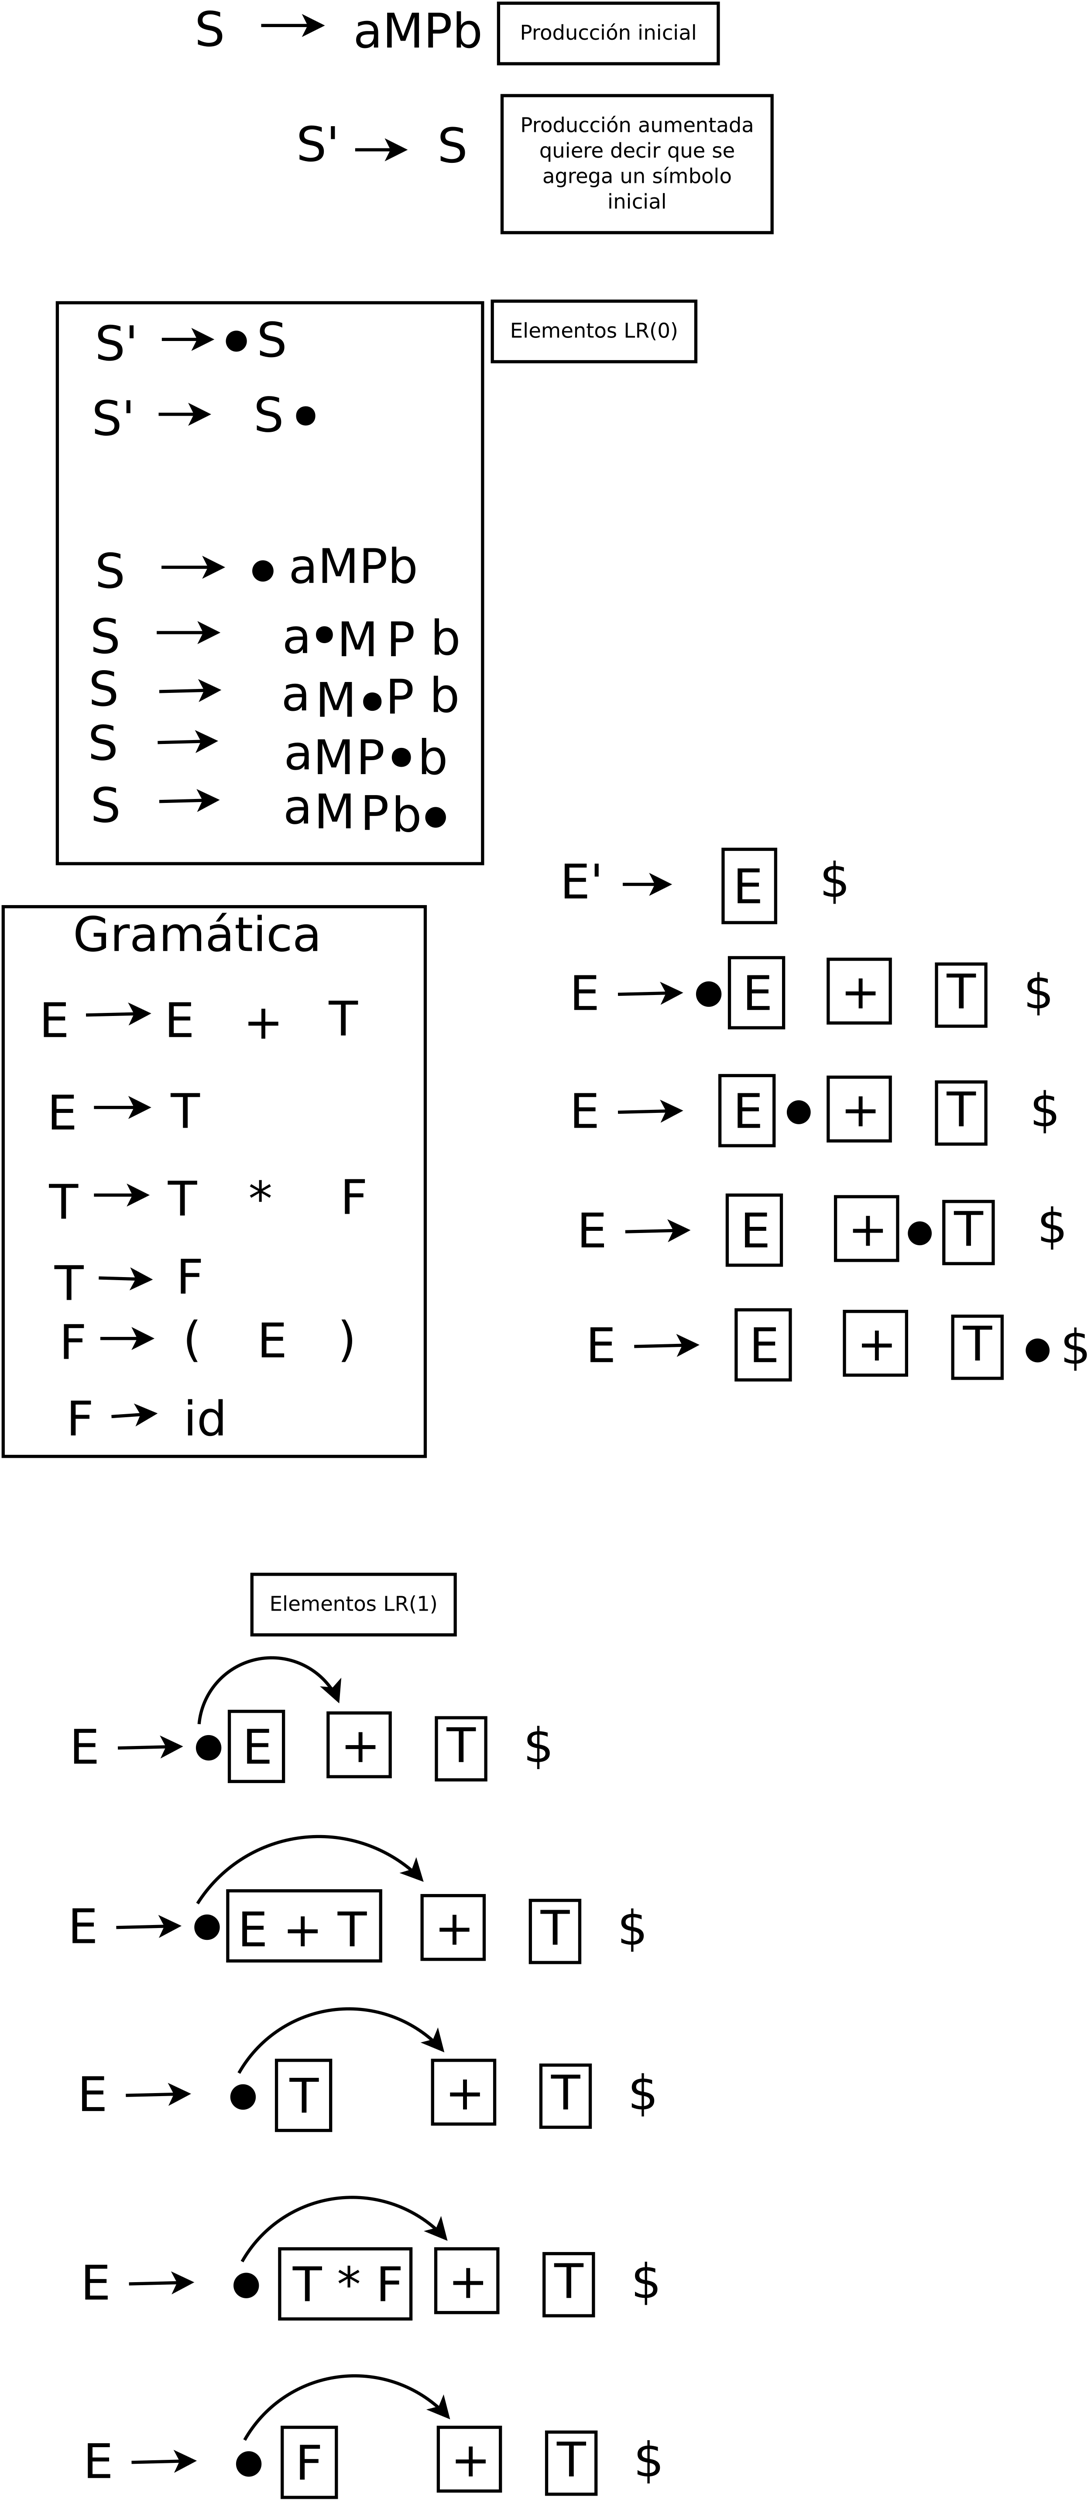 <?xml version="1.0" encoding="UTF-8"?>
<svg xmlns="http://www.w3.org/2000/svg" xmlns:xlink="http://www.w3.org/1999/xlink" width="685pt" height="1569pt" viewBox="0 0 685 1569" version="1.1">
<defs>
<g>
<symbol overflow="visible" id="glyph0-0">
<path style="stroke:none;" d="M 1.5 5.297 L 1.5 -21.125 L 16.484 -21.125 L 16.484 5.297 Z M 3.172 3.625 L 14.812 3.625 L 14.812 -19.453 L 3.172 -19.453 Z M 3.172 3.625 "/>
</symbol>
<symbol overflow="visible" id="glyph0-1">
<path style="stroke:none;" d="M 16.031 -21.125 L 16.031 -18.25 C 14.914 -18.781 13.859 -19.176 12.859 -19.438 C 11.867 -19.707 10.91 -19.844 9.984 -19.844 C 8.367 -19.844 7.125 -19.531 6.25 -18.906 C 5.383 -18.281 4.953 -17.395 4.953 -16.25 C 4.953 -15.281 5.238 -14.547 5.812 -14.047 C 6.395 -13.555 7.492 -13.16 9.109 -12.859 L 10.906 -12.5 C 13.102 -12.082 14.727 -11.344 15.781 -10.281 C 16.832 -9.219 17.359 -7.801 17.359 -6.031 C 17.359 -3.914 16.645 -2.312 15.219 -1.219 C 13.801 -0.125 11.723 0.422 8.984 0.422 C 7.953 0.422 6.852 0.301 5.688 0.062 C 4.52 -0.164 3.312 -0.508 2.062 -0.969 L 2.062 -4.016 C 3.258 -3.336 4.43 -2.828 5.578 -2.484 C 6.734 -2.141 7.867 -1.969 8.984 -1.969 C 10.672 -1.969 11.973 -2.301 12.891 -2.969 C 13.805 -3.633 14.266 -4.582 14.266 -5.812 C 14.266 -6.883 13.938 -7.723 13.281 -8.328 C 12.625 -8.93 11.539 -9.383 10.031 -9.688 L 8.234 -10.031 C 6.035 -10.477 4.441 -11.164 3.453 -12.094 C 2.461 -13.031 1.969 -14.336 1.969 -16.016 C 1.969 -17.941 2.648 -19.461 4.016 -20.578 C 5.379 -21.691 7.254 -22.25 9.641 -22.25 C 10.672 -22.25 11.719 -22.156 12.781 -21.969 C 13.844 -21.781 14.926 -21.5 16.031 -21.125 Z M 16.031 -21.125 "/>
</symbol>
<symbol overflow="visible" id="glyph0-2">
<path style="stroke:none;" d="M 5.375 -21.844 L 5.375 -13.719 L 2.875 -13.719 L 2.875 -21.844 Z M 5.375 -21.844 "/>
</symbol>
<symbol overflow="visible" id="glyph0-3">
<path style="stroke:none;" d="M 10.266 -8.234 C 8.098 -8.234 6.594 -7.984 5.75 -7.484 C 4.914 -6.992 4.5 -6.148 4.5 -4.953 C 4.5 -3.992 4.812 -3.234 5.438 -2.672 C 6.062 -2.109 6.914 -1.828 8 -1.828 C 9.5 -1.828 10.695 -2.352 11.594 -3.406 C 12.5 -4.469 12.953 -5.879 12.953 -7.641 L 12.953 -8.234 Z M 15.641 -9.344 L 15.641 0 L 12.953 0 L 12.953 -2.484 C 12.336 -1.492 11.57 -0.758 10.656 -0.281 C 9.738 0.188 8.613 0.422 7.281 0.422 C 5.602 0.422 4.27 -0.047 3.281 -0.984 C 2.289 -1.93 1.797 -3.191 1.797 -4.766 C 1.797 -6.609 2.41 -8 3.641 -8.938 C 4.879 -9.875 6.723 -10.344 9.172 -10.344 L 12.953 -10.344 L 12.953 -10.609 C 12.953 -11.848 12.539 -12.805 11.719 -13.484 C 10.906 -14.16 9.766 -14.5 8.297 -14.5 C 7.359 -14.5 6.445 -14.383 5.562 -14.156 C 4.676 -13.938 3.82 -13.602 3 -13.156 L 3 -15.641 C 3.988 -16.023 4.945 -16.312 5.875 -16.5 C 6.801 -16.688 7.703 -16.781 8.578 -16.781 C 10.941 -16.781 12.707 -16.164 13.875 -14.938 C 15.051 -13.707 15.641 -11.844 15.641 -9.344 Z M 15.641 -9.344 "/>
</symbol>
<symbol overflow="visible" id="glyph0-4">
<path style="stroke:none;" d="M 2.938 -21.844 L 7.344 -21.844 L 12.922 -6.984 L 18.531 -21.844 L 22.938 -21.844 L 22.938 0 L 20.047 0 L 20.047 -19.188 L 14.406 -4.203 L 11.438 -4.203 L 5.812 -19.188 L 5.812 0 L 2.938 0 Z M 2.938 -21.844 "/>
</symbol>
<symbol overflow="visible" id="glyph0-5">
<path style="stroke:none;" d="M 5.891 -19.422 L 5.891 -11.203 L 9.609 -11.203 C 10.984 -11.203 12.047 -11.555 12.797 -12.266 C 13.555 -12.984 13.938 -14.004 13.938 -15.328 C 13.938 -16.629 13.555 -17.633 12.797 -18.344 C 12.047 -19.062 10.984 -19.422 9.609 -19.422 Z M 2.938 -21.844 L 9.609 -21.844 C 12.055 -21.844 13.906 -21.289 15.156 -20.188 C 16.414 -19.082 17.047 -17.461 17.047 -15.328 C 17.047 -13.172 16.414 -11.539 15.156 -10.438 C 13.906 -9.332 12.055 -8.781 9.609 -8.781 L 5.891 -8.781 L 5.891 0 L 2.938 0 Z M 2.938 -21.844 "/>
</symbol>
<symbol overflow="visible" id="glyph0-6">
<path style="stroke:none;" d="M 14.594 -8.188 C 14.594 -10.164 14.18 -11.719 13.359 -12.844 C 12.547 -13.969 11.43 -14.531 10.016 -14.531 C 8.586 -14.531 7.461 -13.969 6.641 -12.844 C 5.828 -11.719 5.422 -10.164 5.422 -8.188 C 5.422 -6.195 5.828 -4.641 6.641 -3.516 C 7.461 -2.391 8.586 -1.828 10.016 -1.828 C 11.43 -1.828 12.547 -2.391 13.359 -3.516 C 14.18 -4.641 14.594 -6.195 14.594 -8.188 Z M 5.422 -13.906 C 5.992 -14.875 6.711 -15.594 7.578 -16.062 C 8.441 -16.539 9.473 -16.781 10.672 -16.781 C 12.66 -16.781 14.273 -15.988 15.516 -14.406 C 16.766 -12.832 17.391 -10.758 17.391 -8.188 C 17.391 -5.602 16.766 -3.52 15.516 -1.938 C 14.273 -0.363 12.66 0.422 10.672 0.422 C 9.473 0.422 8.441 0.188 7.578 -0.281 C 6.711 -0.758 5.992 -1.484 5.422 -2.453 L 5.422 0 L 2.719 0 L 2.719 -22.766 L 5.422 -22.766 Z M 5.422 -13.906 "/>
</symbol>
<symbol overflow="visible" id="glyph0-7">
<path style="stroke:none;" d="M 2.938 -21.844 L 16.75 -21.844 L 16.75 -19.359 L 5.891 -19.359 L 5.891 -12.891 L 16.297 -12.891 L 16.297 -10.406 L 5.891 -10.406 L 5.891 -2.484 L 17.016 -2.484 L 17.016 0 L 2.938 0 Z M 2.938 -21.844 "/>
</symbol>
<symbol overflow="visible" id="glyph0-8">
<path style="stroke:none;" d="M 13.781 -18.781 L 13.781 -10.641 L 21.938 -10.641 L 21.938 -8.156 L 13.781 -8.156 L 13.781 0 L 11.328 0 L 11.328 -8.156 L 3.172 -8.156 L 3.172 -10.641 L 11.328 -10.641 L 11.328 -18.781 Z M 13.781 -18.781 "/>
</symbol>
<symbol overflow="visible" id="glyph0-9">
<path style="stroke:none;" d="M -0.094 -21.844 L 18.391 -21.844 L 18.391 -19.359 L 10.641 -19.359 L 10.641 0 L 7.672 0 L 7.672 -19.359 L -0.094 -19.359 Z M -0.094 -21.844 "/>
</symbol>
<symbol overflow="visible" id="glyph0-10">
<path style="stroke:none;" d="M 14.094 -18.25 L 8.844 -15.406 L 14.094 -12.562 L 13.25 -11.125 L 8.328 -14.094 L 8.328 -8.578 L 6.656 -8.578 L 6.656 -14.094 L 1.734 -11.125 L 0.891 -12.562 L 6.141 -15.406 L 0.891 -18.25 L 1.734 -19.703 L 6.656 -16.719 L 6.656 -22.25 L 8.328 -22.25 L 8.328 -16.719 L 13.25 -19.703 Z M 14.094 -18.25 "/>
</symbol>
<symbol overflow="visible" id="glyph0-11">
<path style="stroke:none;" d="M 2.938 -21.844 L 15.5 -21.844 L 15.5 -19.359 L 5.891 -19.359 L 5.891 -12.922 L 14.562 -12.922 L 14.562 -10.438 L 5.891 -10.438 L 5.891 0 L 2.938 0 Z M 2.938 -21.844 "/>
</symbol>
<symbol overflow="visible" id="glyph0-12">
<path style="stroke:none;" d="M 9.297 -22.734 C 7.984 -20.492 7.008 -18.273 6.375 -16.078 C 5.738 -13.891 5.422 -11.664 5.422 -9.406 C 5.422 -7.156 5.738 -4.926 6.375 -2.719 C 7.02 -0.508 7.992 1.711 9.297 3.953 L 6.953 3.953 C 5.484 1.66 4.383 -0.586 3.656 -2.797 C 2.938 -5.016 2.578 -7.219 2.578 -9.406 C 2.578 -11.582 2.938 -13.77 3.656 -15.969 C 4.375 -18.176 5.473 -20.43 6.953 -22.734 Z M 9.297 -22.734 "/>
</symbol>
<symbol overflow="visible" id="glyph0-13">
<path style="stroke:none;" d="M 2.406 -22.734 L 4.734 -22.734 C 6.203 -20.43 7.297 -18.176 8.016 -15.969 C 8.742 -13.77 9.109 -11.582 9.109 -9.406 C 9.109 -7.219 8.742 -5.016 8.016 -2.797 C 7.297 -0.586 6.203 1.66 4.734 3.953 L 2.406 3.953 C 3.695 1.711 4.66 -0.508 5.297 -2.719 C 5.941 -4.926 6.266 -7.156 6.266 -9.406 C 6.266 -11.664 5.941 -13.891 5.297 -16.078 C 4.66 -18.273 3.695 -20.492 2.406 -22.734 Z M 2.406 -22.734 "/>
</symbol>
<symbol overflow="visible" id="glyph0-14">
<path style="stroke:none;" d="M 2.828 -16.391 L 5.516 -16.391 L 5.516 0 L 2.828 0 Z M 2.828 -22.766 L 5.516 -22.766 L 5.516 -19.359 L 2.828 -19.359 Z M 2.828 -22.766 "/>
</symbol>
<symbol overflow="visible" id="glyph0-15">
<path style="stroke:none;" d="M 13.609 -13.906 L 13.609 -22.766 L 16.297 -22.766 L 16.297 0 L 13.609 0 L 13.609 -2.453 C 13.047 -1.484 12.332 -0.758 11.469 -0.281 C 10.602 0.188 9.566 0.422 8.359 0.422 C 6.379 0.422 4.766 -0.363 3.516 -1.938 C 2.273 -3.52 1.656 -5.602 1.656 -8.188 C 1.656 -10.758 2.273 -12.832 3.516 -14.406 C 4.766 -15.988 6.379 -16.781 8.359 -16.781 C 9.566 -16.781 10.602 -16.539 11.469 -16.062 C 12.332 -15.594 13.047 -14.875 13.609 -13.906 Z M 4.438 -8.188 C 4.438 -6.195 4.844 -4.641 5.656 -3.516 C 6.469 -2.391 7.586 -1.828 9.016 -1.828 C 10.441 -1.828 11.562 -2.391 12.375 -3.516 C 13.195 -4.641 13.609 -6.195 13.609 -8.188 C 13.609 -10.164 13.195 -11.719 12.375 -12.844 C 11.562 -13.969 10.441 -14.531 9.016 -14.531 C 7.586 -14.531 6.469 -13.969 5.656 -12.844 C 4.844 -11.719 4.438 -10.164 4.438 -8.188 Z M 4.438 -8.188 "/>
</symbol>
<symbol overflow="visible" id="glyph0-16">
<path style="stroke:none;" d="M 17.844 -3.109 L 17.844 -8.984 L 13.016 -8.984 L 13.016 -11.406 L 20.766 -11.406 L 20.766 -2.031 C 19.617 -1.219 18.359 -0.602 16.984 -0.188 C 15.609 0.219 14.141 0.422 12.578 0.422 C 9.172 0.422 6.504 -0.57 4.578 -2.562 C 2.648 -4.562 1.688 -7.344 1.688 -10.906 C 1.688 -14.469 2.648 -17.25 4.578 -19.25 C 6.504 -21.25 9.172 -22.25 12.578 -22.25 C 14.004 -22.25 15.359 -22.07 16.641 -21.719 C 17.922 -21.363 19.102 -20.848 20.188 -20.172 L 20.188 -17.016 C 19.102 -17.941 17.945 -18.641 16.719 -19.109 C 15.488 -19.578 14.191 -19.812 12.828 -19.812 C 10.16 -19.812 8.156 -19.062 6.812 -17.562 C 5.469 -16.07 4.797 -13.852 4.797 -10.906 C 4.797 -7.957 5.469 -5.734 6.812 -4.234 C 8.156 -2.742 10.16 -2 12.828 -2 C 13.879 -2 14.812 -2.086 15.625 -2.266 C 16.445 -2.453 17.188 -2.734 17.844 -3.109 Z M 17.844 -3.109 "/>
</symbol>
<symbol overflow="visible" id="glyph0-17">
<path style="stroke:none;" d="M 12.328 -13.875 C 12.023 -14.051 11.691 -14.18 11.328 -14.266 C 10.973 -14.348 10.582 -14.391 10.156 -14.391 C 8.633 -14.391 7.461 -13.891 6.641 -12.891 C 5.828 -11.898 5.422 -10.484 5.422 -8.641 L 5.422 0 L 2.719 0 L 2.719 -16.391 L 5.422 -16.391 L 5.422 -13.844 C 5.992 -14.832 6.734 -15.566 7.641 -16.047 C 8.547 -16.535 9.648 -16.781 10.953 -16.781 C 11.129 -16.781 11.328 -16.77 11.547 -16.75 C 11.773 -16.727 12.031 -16.691 12.312 -16.641 Z M 12.328 -13.875 "/>
</symbol>
<symbol overflow="visible" id="glyph0-18">
<path style="stroke:none;" d="M 15.578 -13.25 C 16.254 -14.457 17.062 -15.348 18 -15.922 C 18.938 -16.492 20.039 -16.781 21.312 -16.781 C 23.008 -16.781 24.32 -16.18 25.25 -14.984 C 26.176 -13.797 26.641 -12.098 26.641 -9.891 L 26.641 0 L 23.938 0 L 23.938 -9.797 C 23.938 -11.367 23.656 -12.535 23.094 -13.297 C 22.539 -14.055 21.695 -14.438 20.562 -14.438 C 19.164 -14.438 18.062 -13.973 17.25 -13.047 C 16.438 -12.117 16.031 -10.859 16.031 -9.266 L 16.031 0 L 13.328 0 L 13.328 -9.797 C 13.328 -11.379 13.047 -12.547 12.484 -13.297 C 11.93 -14.055 11.078 -14.438 9.922 -14.438 C 8.547 -14.438 7.453 -13.969 6.641 -13.031 C 5.828 -12.102 5.422 -10.848 5.422 -9.266 L 5.422 0 L 2.719 0 L 2.719 -16.391 L 5.422 -16.391 L 5.422 -13.844 C 6.035 -14.844 6.77 -15.582 7.625 -16.062 C 8.488 -16.539 9.516 -16.781 10.703 -16.781 C 11.891 -16.781 12.898 -16.477 13.734 -15.875 C 14.566 -15.27 15.18 -14.395 15.578 -13.25 Z M 15.578 -13.25 "/>
</symbol>
<symbol overflow="visible" id="glyph0-19">
<path style="stroke:none;" d="M 10.266 -8.234 C 8.098 -8.234 6.594 -7.984 5.75 -7.484 C 4.914 -6.992 4.5 -6.148 4.5 -4.953 C 4.5 -3.992 4.812 -3.234 5.438 -2.672 C 6.062 -2.109 6.914 -1.828 8 -1.828 C 9.5 -1.828 10.695 -2.352 11.594 -3.406 C 12.5 -4.469 12.953 -5.879 12.953 -7.641 L 12.953 -8.234 Z M 15.641 -9.344 L 15.641 0 L 12.953 0 L 12.953 -2.484 C 12.336 -1.492 11.57 -0.758 10.656 -0.281 C 9.738 0.188 8.613 0.422 7.281 0.422 C 5.602 0.422 4.27 -0.047 3.281 -0.984 C 2.289 -1.93 1.797 -3.191 1.797 -4.766 C 1.797 -6.609 2.41 -8 3.641 -8.938 C 4.879 -9.875 6.723 -10.344 9.172 -10.344 L 12.953 -10.344 L 12.953 -10.609 C 12.953 -11.848 12.539 -12.805 11.719 -13.484 C 10.906 -14.16 9.766 -14.5 8.297 -14.5 C 7.359 -14.5 6.445 -14.383 5.562 -14.156 C 4.676 -13.938 3.82 -13.602 3 -13.156 L 3 -15.641 C 3.988 -16.023 4.945 -16.312 5.875 -16.5 C 6.801 -16.688 7.703 -16.781 8.578 -16.781 C 10.941 -16.781 12.707 -16.164 13.875 -14.938 C 15.051 -13.707 15.641 -11.844 15.641 -9.344 Z M 10.734 -23.969 L 13.641 -23.969 L 8.875 -18.469 L 6.625 -18.469 Z M 10.734 -23.969 "/>
</symbol>
<symbol overflow="visible" id="glyph0-20">
<path style="stroke:none;" d="M 5.484 -21.047 L 5.484 -16.391 L 11.031 -16.391 L 11.031 -14.297 L 5.484 -14.297 L 5.484 -5.406 C 5.484 -4.062 5.664 -3.195 6.031 -2.812 C 6.395 -2.438 7.141 -2.25 8.266 -2.25 L 11.031 -2.25 L 11.031 0 L 8.266 0 C 6.191 0 4.758 -0.383 3.969 -1.156 C 3.176 -1.938 2.781 -3.352 2.781 -5.406 L 2.781 -14.297 L 0.812 -14.297 L 0.812 -16.391 L 2.781 -16.391 L 2.781 -21.047 Z M 5.484 -21.047 "/>
</symbol>
<symbol overflow="visible" id="glyph0-21">
<path style="stroke:none;" d="M 14.625 -15.766 L 14.625 -13.25 C 13.863 -13.664 13.098 -13.977 12.328 -14.188 C 11.566 -14.395 10.797 -14.5 10.016 -14.5 C 8.266 -14.5 6.906 -13.945 5.938 -12.844 C 4.977 -11.738 4.5 -10.188 4.5 -8.188 C 4.5 -6.188 4.977 -4.629 5.938 -3.516 C 6.906 -2.41 8.266 -1.859 10.016 -1.859 C 10.797 -1.859 11.566 -1.961 12.328 -2.172 C 13.098 -2.379 13.863 -2.691 14.625 -3.109 L 14.625 -0.625 C 13.863 -0.281 13.082 -0.02 12.281 0.156 C 11.477 0.332 10.625 0.422 9.719 0.422 C 7.25 0.422 5.285 -0.352 3.828 -1.906 C 2.379 -3.457 1.656 -5.551 1.656 -8.188 C 1.656 -10.852 2.391 -12.953 3.859 -14.484 C 5.328 -16.016 7.336 -16.781 9.891 -16.781 C 10.723 -16.781 11.531 -16.691 12.312 -16.516 C 13.102 -16.348 13.875 -16.098 14.625 -15.766 Z M 14.625 -15.766 "/>
</symbol>
<symbol overflow="visible" id="glyph0-22">
<path style="stroke:none;" d="M 10.125 4.406 L 8.656 4.406 L 8.641 0 C 7.617 -0.02 6.594 -0.141 5.562 -0.359 C 4.539 -0.578 3.516 -0.906 2.484 -1.344 L 2.484 -3.984 C 3.484 -3.359 4.488 -2.883 5.5 -2.562 C 6.52 -2.25 7.57 -2.086 8.656 -2.078 L 8.656 -8.75 C 6.5 -9.102 4.93 -9.695 3.953 -10.531 C 2.973 -11.375 2.484 -12.523 2.484 -13.984 C 2.484 -15.578 3.016 -16.832 4.078 -17.75 C 5.141 -18.664 6.664 -19.191 8.656 -19.328 L 8.656 -22.766 L 10.125 -22.766 L 10.125 -19.375 C 11.031 -19.332 11.906 -19.234 12.75 -19.078 C 13.602 -18.93 14.438 -18.727 15.25 -18.469 L 15.25 -15.906 C 14.438 -16.312 13.602 -16.625 12.75 -16.844 C 11.895 -17.07 11.02 -17.207 10.125 -17.25 L 10.125 -11 C 12.344 -10.656 13.973 -10.047 15.016 -9.172 C 16.055 -8.297 16.578 -7.098 16.578 -5.578 C 16.578 -3.93 16.02 -2.629 14.906 -1.672 C 13.801 -0.723 12.207 -0.176 10.125 -0.031 Z M 8.656 -11.266 L 8.656 -17.266 C 7.531 -17.141 6.672 -16.816 6.078 -16.297 C 5.484 -15.785 5.188 -15.098 5.188 -14.234 C 5.188 -13.398 5.457 -12.75 6 -12.281 C 6.551 -11.812 7.438 -11.473 8.656 -11.266 Z M 10.125 -8.453 L 10.125 -2.125 C 11.363 -2.289 12.297 -2.641 12.922 -3.172 C 13.555 -3.711 13.875 -4.422 13.875 -5.297 C 13.875 -6.148 13.57 -6.832 12.969 -7.344 C 12.375 -7.852 11.426 -8.223 10.125 -8.453 Z M 10.125 -8.453 "/>
</symbol>
<symbol overflow="visible" id="glyph0-23">
<path style="stroke:none;" d=""/>
</symbol>
<symbol overflow="visible" id="glyph1-0">
<path style="stroke:none;" d="M 0.641 2.266 L 0.641 -9.016 L 7.031 -9.016 L 7.031 2.266 Z M 1.359 1.547 L 6.328 1.547 L 6.328 -8.297 L 1.359 -8.297 Z M 1.359 1.547 "/>
</symbol>
<symbol overflow="visible" id="glyph1-1">
<path style="stroke:none;" d="M 2.516 -8.297 L 2.516 -4.781 L 4.109 -4.781 C 4.691 -4.781 5.145 -4.93 5.469 -5.234 C 5.789 -5.547 5.953 -5.984 5.953 -6.547 C 5.953 -7.098 5.789 -7.523 5.469 -7.828 C 5.145 -8.141 4.691 -8.297 4.109 -8.297 Z M 1.25 -9.328 L 4.109 -9.328 C 5.148 -9.328 5.938 -9.086 6.469 -8.609 C 7.008 -8.141 7.281 -7.453 7.281 -6.547 C 7.281 -5.617 7.008 -4.922 6.469 -4.453 C 5.938 -3.984 5.148 -3.75 4.109 -3.75 L 2.516 -3.75 L 2.516 0 L 1.25 0 Z M 1.25 -9.328 "/>
</symbol>
<symbol overflow="visible" id="glyph1-2">
<path style="stroke:none;" d="M 5.266 -5.922 C 5.129 -5.992 4.984 -6.047 4.828 -6.078 C 4.68 -6.117 4.52 -6.141 4.344 -6.141 C 3.688 -6.141 3.18 -5.926 2.828 -5.5 C 2.484 -5.082 2.312 -4.477 2.312 -3.688 L 2.312 0 L 1.156 0 L 1.156 -7 L 2.312 -7 L 2.312 -5.906 C 2.562 -6.332 2.879 -6.648 3.266 -6.859 C 3.648 -7.066 4.117 -7.172 4.672 -7.172 C 4.754 -7.172 4.844 -7.164 4.938 -7.156 C 5.031 -7.145 5.133 -7.129 5.25 -7.109 Z M 5.266 -5.922 "/>
</symbol>
<symbol overflow="visible" id="glyph1-3">
<path style="stroke:none;" d="M 3.922 -6.188 C 3.305 -6.188 2.816 -5.945 2.453 -5.469 C 2.098 -4.988 1.922 -4.332 1.922 -3.5 C 1.922 -2.656 2.098 -1.992 2.453 -1.516 C 2.805 -1.035 3.297 -0.797 3.922 -0.797 C 4.535 -0.797 5.02 -1.035 5.375 -1.516 C 5.727 -2.004 5.906 -2.664 5.906 -3.5 C 5.906 -4.32 5.727 -4.973 5.375 -5.453 C 5.02 -5.941 4.535 -6.188 3.922 -6.188 Z M 3.922 -7.172 C 4.922 -7.172 5.703 -6.844 6.266 -6.188 C 6.836 -5.539 7.125 -4.645 7.125 -3.5 C 7.125 -2.352 6.836 -1.453 6.266 -0.797 C 5.703 -0.141 4.922 0.188 3.922 0.188 C 2.91 0.188 2.117 -0.141 1.547 -0.797 C 0.984 -1.453 0.703 -2.352 0.703 -3.5 C 0.703 -4.645 0.984 -5.539 1.547 -6.188 C 2.117 -6.844 2.91 -7.172 3.922 -7.172 Z M 3.922 -7.172 "/>
</symbol>
<symbol overflow="visible" id="glyph1-4">
<path style="stroke:none;" d="M 5.812 -5.938 L 5.812 -9.719 L 6.953 -9.719 L 6.953 0 L 5.812 0 L 5.812 -1.047 C 5.57 -0.629 5.266 -0.316 4.891 -0.109 C 4.523 0.086 4.082 0.188 3.562 0.188 C 2.719 0.188 2.031 -0.148 1.5 -0.828 C 0.969 -1.504 0.703 -2.395 0.703 -3.5 C 0.703 -4.594 0.969 -5.477 1.5 -6.156 C 2.031 -6.832 2.719 -7.172 3.562 -7.172 C 4.082 -7.172 4.523 -7.066 4.891 -6.859 C 5.266 -6.66 5.57 -6.352 5.812 -5.938 Z M 1.891 -3.5 C 1.891 -2.645 2.062 -1.977 2.406 -1.5 C 2.758 -1.02 3.238 -0.781 3.844 -0.781 C 4.457 -0.781 4.938 -1.02 5.281 -1.5 C 5.633 -1.977 5.812 -2.645 5.812 -3.5 C 5.812 -4.344 5.633 -5.004 5.281 -5.484 C 4.938 -5.961 4.457 -6.203 3.844 -6.203 C 3.238 -6.203 2.758 -5.961 2.406 -5.484 C 2.062 -5.004 1.891 -4.344 1.891 -3.5 Z M 1.891 -3.5 "/>
</symbol>
<symbol overflow="visible" id="glyph1-5">
<path style="stroke:none;" d="M 1.094 -2.766 L 1.094 -7 L 2.234 -7 L 2.234 -2.812 C 2.234 -2.145 2.363 -1.645 2.625 -1.312 C 2.883 -0.977 3.27 -0.812 3.781 -0.812 C 4.406 -0.812 4.895 -1.008 5.25 -1.406 C 5.613 -1.801 5.797 -2.344 5.797 -3.031 L 5.797 -7 L 6.953 -7 L 6.953 0 L 5.797 0 L 5.797 -1.078 C 5.516 -0.648 5.191 -0.332 4.828 -0.125 C 4.461 0.082 4.035 0.188 3.547 0.188 C 2.742 0.188 2.133 -0.062 1.719 -0.562 C 1.301 -1.062 1.094 -1.797 1.094 -2.766 Z M 3.984 -7.172 Z M 3.984 -7.172 "/>
</symbol>
<symbol overflow="visible" id="glyph1-6">
<path style="stroke:none;" d="M 6.25 -6.734 L 6.25 -5.656 C 5.914 -5.832 5.586 -5.961 5.266 -6.047 C 4.941 -6.141 4.613 -6.188 4.281 -6.188 C 3.531 -6.188 2.945 -5.953 2.531 -5.484 C 2.125 -5.016 1.922 -4.352 1.922 -3.5 C 1.922 -2.645 2.125 -1.977 2.531 -1.5 C 2.945 -1.031 3.531 -0.797 4.281 -0.797 C 4.613 -0.797 4.941 -0.836 5.266 -0.922 C 5.586 -1.016 5.914 -1.148 6.25 -1.328 L 6.25 -0.266 C 5.926 -0.117 5.594 -0.008 5.25 0.062 C 4.906 0.145 4.539 0.188 4.156 0.188 C 3.094 0.188 2.25 -0.145 1.625 -0.812 C 1.008 -1.477 0.703 -2.375 0.703 -3.5 C 0.703 -4.633 1.016 -5.531 1.641 -6.188 C 2.273 -6.844 3.133 -7.172 4.219 -7.172 C 4.57 -7.172 4.914 -7.133 5.25 -7.062 C 5.594 -6.988 5.926 -6.879 6.25 -6.734 Z M 6.25 -6.734 "/>
</symbol>
<symbol overflow="visible" id="glyph1-7">
<path style="stroke:none;" d="M 1.203 -7 L 2.359 -7 L 2.359 0 L 1.203 0 Z M 1.203 -9.719 L 2.359 -9.719 L 2.359 -8.266 L 1.203 -8.266 Z M 1.203 -9.719 "/>
</symbol>
<symbol overflow="visible" id="glyph1-8">
<path style="stroke:none;" d="M 3.922 -6.188 C 3.305 -6.188 2.816 -5.945 2.453 -5.469 C 2.098 -4.988 1.922 -4.332 1.922 -3.5 C 1.922 -2.656 2.098 -1.992 2.453 -1.516 C 2.805 -1.035 3.297 -0.797 3.922 -0.797 C 4.535 -0.797 5.02 -1.035 5.375 -1.516 C 5.727 -2.004 5.906 -2.664 5.906 -3.5 C 5.906 -4.32 5.727 -4.973 5.375 -5.453 C 5.02 -5.941 4.535 -6.188 3.922 -6.188 Z M 3.922 -7.172 C 4.922 -7.172 5.703 -6.844 6.266 -6.188 C 6.836 -5.539 7.125 -4.645 7.125 -3.5 C 7.125 -2.352 6.836 -1.453 6.266 -0.797 C 5.703 -0.141 4.922 0.188 3.922 0.188 C 2.91 0.188 2.117 -0.141 1.547 -0.797 C 0.984 -1.453 0.703 -2.352 0.703 -3.5 C 0.703 -4.645 0.984 -5.539 1.547 -6.188 C 2.117 -6.844 2.91 -7.172 3.922 -7.172 Z M 4.781 -10.234 L 6.031 -10.234 L 4 -7.891 L 3.031 -7.891 Z M 4.781 -10.234 "/>
</symbol>
<symbol overflow="visible" id="glyph1-9">
<path style="stroke:none;" d="M 7.016 -4.219 L 7.016 0 L 5.875 0 L 5.875 -4.188 C 5.875 -4.852 5.742 -5.348 5.484 -5.672 C 5.223 -6.004 4.836 -6.172 4.328 -6.172 C 3.703 -6.172 3.207 -5.973 2.844 -5.578 C 2.488 -5.18 2.312 -4.641 2.312 -3.953 L 2.312 0 L 1.156 0 L 1.156 -7 L 2.312 -7 L 2.312 -5.906 C 2.594 -6.332 2.914 -6.648 3.281 -6.859 C 3.656 -7.066 4.086 -7.172 4.578 -7.172 C 5.379 -7.172 5.984 -6.922 6.391 -6.422 C 6.805 -5.922 7.016 -5.188 7.016 -4.219 Z M 7.016 -4.219 "/>
</symbol>
<symbol overflow="visible" id="glyph1-10">
<path style="stroke:none;" d=""/>
</symbol>
<symbol overflow="visible" id="glyph1-11">
<path style="stroke:none;" d="M 4.391 -3.516 C 3.461 -3.516 2.816 -3.406 2.453 -3.188 C 2.098 -2.977 1.922 -2.617 1.922 -2.109 C 1.922 -1.703 2.051 -1.379 2.312 -1.141 C 2.582 -0.898 2.953 -0.781 3.422 -0.781 C 4.055 -0.781 4.566 -1.004 4.953 -1.453 C 5.336 -1.91 5.531 -2.516 5.531 -3.266 L 5.531 -3.516 Z M 6.672 -4 L 6.672 0 L 5.531 0 L 5.531 -1.062 C 5.27 -0.633 4.941 -0.316 4.547 -0.109 C 4.16 0.086 3.68 0.188 3.109 0.188 C 2.391 0.188 1.816 -0.016 1.391 -0.422 C 0.973 -0.828 0.766 -1.363 0.766 -2.031 C 0.766 -2.82 1.023 -3.414 1.547 -3.812 C 2.078 -4.219 2.867 -4.422 3.922 -4.422 L 5.531 -4.422 L 5.531 -4.531 C 5.531 -5.062 5.352 -5.469 5 -5.75 C 4.656 -6.039 4.172 -6.188 3.547 -6.188 C 3.141 -6.188 2.75 -6.141 2.375 -6.047 C 2 -5.953 1.633 -5.812 1.281 -5.625 L 1.281 -6.672 C 1.695 -6.836 2.102 -6.961 2.5 -7.047 C 2.895 -7.129 3.281 -7.172 3.656 -7.172 C 4.676 -7.172 5.43 -6.906 5.922 -6.375 C 6.422 -5.852 6.672 -5.062 6.672 -4 Z M 6.672 -4 "/>
</symbol>
<symbol overflow="visible" id="glyph1-12">
<path style="stroke:none;" d="M 1.203 -9.719 L 2.359 -9.719 L 2.359 0 L 1.203 0 Z M 1.203 -9.719 "/>
</symbol>
<symbol overflow="visible" id="glyph1-13">
<path style="stroke:none;" d="M 6.656 -5.656 C 6.938 -6.164 7.273 -6.547 7.672 -6.797 C 8.078 -7.047 8.551 -7.172 9.094 -7.172 C 9.82 -7.172 10.383 -6.914 10.781 -6.406 C 11.176 -5.895 11.375 -5.164 11.375 -4.219 L 11.375 0 L 10.219 0 L 10.219 -4.188 C 10.219 -4.852 10.098 -5.348 9.859 -5.672 C 9.629 -6.004 9.27 -6.172 8.781 -6.172 C 8.188 -6.172 7.711 -5.973 7.359 -5.578 C 7.016 -5.18 6.844 -4.641 6.844 -3.953 L 6.844 0 L 5.688 0 L 5.688 -4.188 C 5.688 -4.863 5.566 -5.363 5.328 -5.688 C 5.098 -6.008 4.734 -6.172 4.234 -6.172 C 3.648 -6.172 3.18 -5.969 2.828 -5.562 C 2.484 -5.164 2.312 -4.629 2.312 -3.953 L 2.312 0 L 1.156 0 L 1.156 -7 L 2.312 -7 L 2.312 -5.906 C 2.582 -6.332 2.898 -6.648 3.266 -6.859 C 3.629 -7.066 4.062 -7.172 4.562 -7.172 C 5.07 -7.172 5.504 -7.039 5.859 -6.781 C 6.223 -6.52 6.488 -6.145 6.656 -5.656 Z M 6.656 -5.656 "/>
</symbol>
<symbol overflow="visible" id="glyph1-14">
<path style="stroke:none;" d="M 7.188 -3.781 L 7.188 -3.219 L 1.906 -3.219 C 1.957 -2.426 2.195 -1.82 2.625 -1.406 C 3.051 -1 3.645 -0.797 4.406 -0.797 C 4.844 -0.797 5.27 -0.848 5.688 -0.953 C 6.102 -1.066 6.516 -1.227 6.922 -1.438 L 6.922 -0.359 C 6.516 -0.18 6.094 -0.047 5.656 0.047 C 5.219 0.141 4.781 0.188 4.344 0.188 C 3.219 0.188 2.328 -0.133 1.672 -0.781 C 1.023 -1.438 0.703 -2.32 0.703 -3.438 C 0.703 -4.582 1.008 -5.488 1.625 -6.156 C 2.25 -6.832 3.086 -7.172 4.141 -7.172 C 5.078 -7.172 5.816 -6.863 6.359 -6.25 C 6.91 -5.645 7.188 -4.82 7.188 -3.781 Z M 6.047 -4.125 C 6.035 -4.75 5.859 -5.25 5.516 -5.625 C 5.172 -6 4.719 -6.188 4.156 -6.188 C 3.508 -6.188 2.992 -6.004 2.609 -5.641 C 2.223 -5.285 2 -4.781 1.938 -4.125 Z M 6.047 -4.125 "/>
</symbol>
<symbol overflow="visible" id="glyph1-15">
<path style="stroke:none;" d="M 2.344 -8.984 L 2.344 -7 L 4.719 -7 L 4.719 -6.109 L 2.344 -6.109 L 2.344 -2.312 C 2.344 -1.738 2.422 -1.367 2.578 -1.203 C 2.734 -1.047 3.051 -0.969 3.531 -0.969 L 4.719 -0.969 L 4.719 0 L 3.531 0 C 2.645 0 2.031 -0.164 1.688 -0.5 C 1.352 -0.832 1.188 -1.438 1.188 -2.312 L 1.188 -6.109 L 0.344 -6.109 L 0.344 -7 L 1.188 -7 L 1.188 -8.984 Z M 2.344 -8.984 "/>
</symbol>
<symbol overflow="visible" id="glyph1-16">
<path style="stroke:none;" d="M 1.891 -3.5 C 1.891 -2.645 2.062 -1.977 2.406 -1.5 C 2.758 -1.02 3.238 -0.781 3.844 -0.781 C 4.457 -0.781 4.938 -1.02 5.281 -1.5 C 5.633 -1.977 5.812 -2.645 5.812 -3.5 C 5.812 -4.344 5.633 -5.004 5.281 -5.484 C 4.938 -5.961 4.457 -6.203 3.844 -6.203 C 3.238 -6.203 2.758 -5.961 2.406 -5.484 C 2.062 -5.004 1.891 -4.344 1.891 -3.5 Z M 5.812 -1.047 C 5.57 -0.629 5.266 -0.316 4.891 -0.109 C 4.523 0.086 4.082 0.188 3.562 0.188 C 2.719 0.188 2.031 -0.148 1.5 -0.828 C 0.969 -1.504 0.703 -2.395 0.703 -3.5 C 0.703 -4.594 0.969 -5.477 1.5 -6.156 C 2.031 -6.832 2.719 -7.172 3.562 -7.172 C 4.082 -7.172 4.523 -7.066 4.891 -6.859 C 5.266 -6.66 5.57 -6.352 5.812 -5.938 L 5.812 -7 L 6.953 -7 L 6.953 2.656 L 5.812 2.656 Z M 5.812 -1.047 "/>
</symbol>
<symbol overflow="visible" id="glyph1-17">
<path style="stroke:none;" d="M 5.672 -6.797 L 5.672 -5.703 C 5.348 -5.867 5.008 -5.992 4.656 -6.078 C 4.301 -6.16 3.938 -6.203 3.562 -6.203 C 3 -6.203 2.57 -6.113 2.281 -5.938 C 2 -5.77 1.859 -5.508 1.859 -5.156 C 1.859 -4.883 1.957 -4.672 2.156 -4.516 C 2.363 -4.367 2.773 -4.227 3.391 -4.094 L 3.781 -4 C 4.602 -3.832 5.188 -3.586 5.531 -3.266 C 5.875 -2.941 6.047 -2.5 6.047 -1.938 C 6.047 -1.281 5.785 -0.758 5.266 -0.375 C 4.754 0 4.051 0.188 3.156 0.188 C 2.781 0.188 2.391 0.148 1.984 0.078 C 1.578 0.004 1.145 -0.102 0.688 -0.25 L 0.688 -1.438 C 1.113 -1.219 1.531 -1.051 1.938 -0.938 C 2.352 -0.832 2.766 -0.781 3.172 -0.781 C 3.711 -0.781 4.129 -0.875 4.422 -1.062 C 4.711 -1.25 4.859 -1.508 4.859 -1.844 C 4.859 -2.156 4.754 -2.395 4.547 -2.562 C 4.336 -2.727 3.875 -2.891 3.156 -3.047 L 2.766 -3.141 C 2.047 -3.285 1.531 -3.516 1.219 -3.828 C 0.906 -4.141 0.75 -4.566 0.75 -5.109 C 0.75 -5.766 0.977 -6.27 1.438 -6.625 C 1.906 -6.988 2.57 -7.172 3.438 -7.172 C 3.852 -7.172 4.25 -7.141 4.625 -7.078 C 5 -7.016 5.348 -6.922 5.672 -6.797 Z M 5.672 -6.797 "/>
</symbol>
<symbol overflow="visible" id="glyph1-18">
<path style="stroke:none;" d="M 5.812 -3.578 C 5.812 -4.41 5.641 -5.055 5.297 -5.516 C 4.953 -5.973 4.469 -6.203 3.844 -6.203 C 3.227 -6.203 2.75 -5.973 2.406 -5.516 C 2.062 -5.055 1.891 -4.41 1.891 -3.578 C 1.891 -2.754 2.062 -2.113 2.406 -1.656 C 2.75 -1.195 3.227 -0.969 3.844 -0.969 C 4.469 -0.969 4.953 -1.195 5.297 -1.656 C 5.641 -2.113 5.812 -2.754 5.812 -3.578 Z M 6.953 -0.875 C 6.953 0.32 6.688 1.207 6.156 1.781 C 5.633 2.363 4.828 2.656 3.734 2.656 C 3.328 2.656 2.945 2.625 2.594 2.562 C 2.238 2.508 1.891 2.422 1.547 2.297 L 1.547 1.172 C 1.891 1.359 2.223 1.492 2.547 1.578 C 2.879 1.672 3.219 1.719 3.562 1.719 C 4.312 1.719 4.875 1.52 5.25 1.125 C 5.625 0.727 5.812 0.133 5.812 -0.656 L 5.812 -1.234 C 5.57 -0.816 5.266 -0.504 4.891 -0.297 C 4.523 -0.098 4.082 0 3.562 0 C 2.707 0 2.016 -0.328 1.484 -0.984 C 0.961 -1.641 0.703 -2.504 0.703 -3.578 C 0.703 -4.66 0.961 -5.531 1.484 -6.188 C 2.016 -6.844 2.707 -7.172 3.562 -7.172 C 4.082 -7.172 4.523 -7.066 4.891 -6.859 C 5.266 -6.648 5.57 -6.344 5.812 -5.938 L 5.812 -7 L 6.953 -7 Z M 6.953 -0.875 "/>
</symbol>
<symbol overflow="visible" id="glyph1-19">
<path style="stroke:none;" d="M 2.641 -10.234 L 3.891 -10.234 L 1.859 -7.891 L 0.891 -7.891 Z M 1.203 -7 L 2.359 -7 L 2.359 0 L 1.203 0 Z M 1.781 -7.172 Z M 1.781 -7.172 "/>
</symbol>
<symbol overflow="visible" id="glyph1-20">
<path style="stroke:none;" d="M 6.234 -3.5 C 6.234 -4.344 6.055 -5.004 5.703 -5.484 C 5.359 -5.961 4.883 -6.203 4.281 -6.203 C 3.664 -6.203 3.18 -5.961 2.828 -5.484 C 2.484 -5.004 2.312 -4.344 2.312 -3.5 C 2.312 -2.645 2.484 -1.977 2.828 -1.5 C 3.18 -1.02 3.664 -0.781 4.281 -0.781 C 4.883 -0.781 5.359 -1.02 5.703 -1.5 C 6.055 -1.977 6.234 -2.645 6.234 -3.5 Z M 2.312 -5.938 C 2.562 -6.352 2.867 -6.66 3.234 -6.859 C 3.598 -7.066 4.039 -7.172 4.562 -7.172 C 5.406 -7.172 6.094 -6.832 6.625 -6.156 C 7.156 -5.477 7.422 -4.594 7.422 -3.5 C 7.422 -2.395 7.156 -1.504 6.625 -0.828 C 6.094 -0.148 5.406 0.188 4.562 0.188 C 4.039 0.188 3.598 0.086 3.234 -0.109 C 2.867 -0.316 2.562 -0.629 2.312 -1.047 L 2.312 0 L 1.156 0 L 1.156 -9.719 L 2.312 -9.719 Z M 2.312 -5.938 "/>
</symbol>
<symbol overflow="visible" id="glyph1-21">
<path style="stroke:none;" d="M 1.25 -9.328 L 7.156 -9.328 L 7.156 -8.266 L 2.516 -8.266 L 2.516 -5.5 L 6.953 -5.5 L 6.953 -4.438 L 2.516 -4.438 L 2.516 -1.062 L 7.266 -1.062 L 7.266 0 L 1.25 0 Z M 1.25 -9.328 "/>
</symbol>
<symbol overflow="visible" id="glyph1-22">
<path style="stroke:none;" d="M 1.25 -9.328 L 2.516 -9.328 L 2.516 -1.062 L 7.062 -1.062 L 7.062 0 L 1.25 0 Z M 1.25 -9.328 "/>
</symbol>
<symbol overflow="visible" id="glyph1-23">
<path style="stroke:none;" d="M 5.688 -4.375 C 5.957 -4.281 6.219 -4.082 6.469 -3.781 C 6.727 -3.488 6.984 -3.078 7.234 -2.547 L 8.516 0 L 7.172 0 L 5.969 -2.391 C 5.664 -3.016 5.367 -3.426 5.078 -3.625 C 4.785 -3.832 4.391 -3.938 3.891 -3.938 L 2.516 -3.938 L 2.516 0 L 1.25 0 L 1.25 -9.328 L 4.109 -9.328 C 5.172 -9.328 5.961 -9.102 6.484 -8.656 C 7.016 -8.207 7.281 -7.535 7.281 -6.641 C 7.281 -6.055 7.141 -5.566 6.859 -5.172 C 6.586 -4.785 6.195 -4.52 5.688 -4.375 Z M 2.516 -8.297 L 2.516 -4.984 L 4.109 -4.984 C 4.711 -4.984 5.172 -5.125 5.484 -5.406 C 5.797 -5.688 5.953 -6.098 5.953 -6.641 C 5.953 -7.18 5.797 -7.594 5.484 -7.875 C 5.172 -8.156 4.711 -8.297 4.109 -8.297 Z M 2.516 -8.297 "/>
</symbol>
<symbol overflow="visible" id="glyph1-24">
<path style="stroke:none;" d="M 3.969 -9.703 C 3.406 -8.742 2.988 -7.797 2.719 -6.859 C 2.445 -5.93 2.312 -4.984 2.312 -4.016 C 2.312 -3.055 2.445 -2.102 2.719 -1.156 C 3 -0.219 3.414 0.727 3.969 1.688 L 2.969 1.688 C 2.344 0.707 1.875 -0.254 1.562 -1.203 C 1.25 -2.148 1.094 -3.086 1.094 -4.016 C 1.094 -4.941 1.25 -5.875 1.562 -6.812 C 1.875 -7.758 2.344 -8.723 2.969 -9.703 Z M 3.969 -9.703 "/>
</symbol>
<symbol overflow="visible" id="glyph1-25">
<path style="stroke:none;" d="M 4.062 -8.5 C 3.414 -8.5 2.926 -8.176 2.594 -7.531 C 2.27 -6.895 2.109 -5.938 2.109 -4.656 C 2.109 -3.375 2.27 -2.41 2.594 -1.766 C 2.926 -1.129 3.414 -0.812 4.062 -0.812 C 4.719 -0.812 5.207 -1.129 5.531 -1.766 C 5.863 -2.41 6.031 -3.375 6.031 -4.656 C 6.031 -5.938 5.863 -6.895 5.531 -7.531 C 5.207 -8.176 4.719 -8.5 4.062 -8.5 Z M 4.062 -9.5 C 5.113 -9.5 5.914 -9.082 6.469 -8.25 C 7.02 -7.426 7.297 -6.227 7.297 -4.656 C 7.297 -3.082 7.02 -1.879 6.469 -1.047 C 5.914 -0.223 5.113 0.188 4.062 0.188 C 3.02 0.188 2.223 -0.223 1.672 -1.047 C 1.117 -1.879 0.844 -3.082 0.844 -4.656 C 0.844 -6.227 1.117 -7.426 1.672 -8.25 C 2.223 -9.082 3.02 -9.5 4.062 -9.5 Z M 4.062 -9.5 "/>
</symbol>
<symbol overflow="visible" id="glyph1-26">
<path style="stroke:none;" d="M 1.031 -9.703 L 2.031 -9.703 C 2.656 -8.723 3.117 -7.758 3.422 -6.812 C 3.734 -5.875 3.891 -4.941 3.891 -4.016 C 3.891 -3.086 3.734 -2.148 3.422 -1.203 C 3.117 -0.254 2.656 0.707 2.031 1.688 L 1.031 1.688 C 1.582 0.727 1.992 -0.219 2.266 -1.156 C 2.535 -2.102 2.672 -3.055 2.672 -4.016 C 2.672 -4.984 2.535 -5.93 2.266 -6.859 C 1.992 -7.797 1.582 -8.742 1.031 -9.703 Z M 1.031 -9.703 "/>
</symbol>
<symbol overflow="visible" id="glyph1-27">
<path style="stroke:none;" d="M 1.594 -1.062 L 3.656 -1.062 L 3.656 -8.172 L 1.406 -7.734 L 1.406 -8.875 L 3.641 -9.328 L 4.906 -9.328 L 4.906 -1.062 L 6.953 -1.062 L 6.953 0 L 1.594 0 Z M 1.594 -1.062 "/>
</symbol>
</g>
</defs>
<g id="surface62321">
<rect x="0" y="0" width="685" height="1569" style="fill:rgb(100%,100%,100%);fill-opacity:1;stroke:none;"/>
<path style="fill-rule:evenodd;fill:rgb(100%,100%,100%);fill-opacity:1;stroke-width:0.1;stroke-linecap:butt;stroke-linejoin:miter;stroke:rgb(0%,0%,0%);stroke-opacity:1;stroke-miterlimit:10;" d="M 27.95 30.5 L 29.6 30.5 L 29.6 32.8 L 27.95 32.8 Z M 27.95 30.5 " transform="matrix(20,0,0,20,-105,-77)"/>
<path style="fill-rule:evenodd;fill:rgb(100%,100%,100%);fill-opacity:1;stroke-width:0.1;stroke-linecap:butt;stroke-linejoin:miter;stroke:rgb(0%,0%,0%);stroke-opacity:1;stroke-miterlimit:10;" d="M 34.65 34.1 L 36.2 34.1 L 36.2 36.05 L 34.65 36.05 Z M 34.65 34.1 " transform="matrix(20,0,0,20,-105,-77)"/>
<path style="fill-rule:evenodd;fill:rgb(100%,100%,100%);fill-opacity:1;stroke-width:0.1;stroke-linecap:butt;stroke-linejoin:miter;stroke:rgb(0%,0%,0%);stroke-opacity:1;stroke-miterlimit:10;" d="M 31.25 33.95 L 33.2 33.95 L 33.2 35.95 L 31.25 35.95 Z M 31.25 33.95 " transform="matrix(20,0,0,20,-105,-77)"/>
<path style="fill-rule:evenodd;fill:rgb(100%,100%,100%);fill-opacity:1;stroke-width:0.1;stroke-linecap:butt;stroke-linejoin:miter;stroke:rgb(0%,0%,0%);stroke-opacity:1;stroke-miterlimit:10;" d="M 28.15 33.9 L 29.85 33.9 L 29.85 36.1 L 28.15 36.1 Z M 28.15 33.9 " transform="matrix(20,0,0,20,-105,-77)"/>
<path style="fill-rule:evenodd;fill:rgb(100%,100%,100%);fill-opacity:1;stroke-width:0.1;stroke-linecap:butt;stroke-linejoin:miter;stroke:rgb(0%,0%,0%);stroke-opacity:1;stroke-miterlimit:10;" d="M 5.35 32.3 L 18.6 32.3 L 18.6 49.55 L 5.35 49.55 Z M 5.35 32.3 " transform="matrix(20,0,0,20,-105,-77)"/>
<path style="fill-rule:evenodd;fill:rgb(100%,100%,100%);fill-opacity:1;stroke-width:0.1;stroke-linecap:butt;stroke-linejoin:miter;stroke:rgb(0%,0%,0%);stroke-opacity:1;stroke-miterlimit:10;" d="M 7.05 13.35 L 20.4 13.35 L 20.4 30.95 L 7.05 30.95 Z M 7.05 13.35 " transform="matrix(20,0,0,20,-105,-77)"/>
<g style="fill:rgb(0%,0%,0%);fill-opacity:1;">
  <use xlink:href="#glyph0-1" x="186" y="101.017"/>
  <use xlink:href="#glyph0-2" x="204.889" y="101.017"/>
</g>
<g style="fill:rgb(0%,0%,0%);fill-opacity:1;">
  <use xlink:href="#glyph0-1" x="274.602" y="101.826"/>
</g>
<path style="fill:none;stroke-width:0.1;stroke-linecap:butt;stroke-linejoin:miter;stroke:rgb(0%,0%,0%);stroke-opacity:1;stroke-miterlimit:10;" d="M 16.4 8.55 L 17.563 8.55 " transform="matrix(20,0,0,20,-105,-77)"/>
<path style="fill-rule:evenodd;fill:rgb(0%,0%,0%);fill-opacity:1;stroke-width:0.1;stroke-linecap:butt;stroke-linejoin:miter;stroke:rgb(0%,0%,0%);stroke-opacity:1;stroke-miterlimit:10;" d="M 17.938 8.55 L 17.438 8.8 L 17.563 8.55 L 17.438 8.3 Z M 17.938 8.55 " transform="matrix(20,0,0,20,-105,-77)"/>
<g style="fill:rgb(0%,0%,0%);fill-opacity:1;">
  <use xlink:href="#glyph0-1" x="122.199" y="28.826"/>
</g>
<g style="fill:rgb(0%,0%,0%);fill-opacity:1;">
  <use xlink:href="#glyph0-3" x="221.801" y="29.826"/>
  <use xlink:href="#glyph0-4" x="240.134" y="29.826"/>
  <use xlink:href="#glyph0-5" x="265.967" y="29.826"/>
  <use xlink:href="#glyph0-6" x="284.023" y="29.826"/>
</g>
<path style="fill:none;stroke-width:0.1;stroke-linecap:butt;stroke-linejoin:miter;stroke:rgb(0%,0%,0%);stroke-opacity:1;stroke-miterlimit:10;" d="M 13.45 4.65 L 14.963 4.65 " transform="matrix(20,0,0,20,-105,-77)"/>
<path style="fill-rule:evenodd;fill:rgb(0%,0%,0%);fill-opacity:1;stroke-width:0.1;stroke-linecap:butt;stroke-linejoin:miter;stroke:rgb(0%,0%,0%);stroke-opacity:1;stroke-miterlimit:10;" d="M 15.338 4.65 L 14.838 4.9 L 14.963 4.65 L 14.838 4.4 Z M 15.338 4.65 " transform="matrix(20,0,0,20,-105,-77)"/>
<path style="fill-rule:evenodd;fill:rgb(100%,100%,100%);fill-opacity:1;stroke-width:0.1;stroke-linecap:butt;stroke-linejoin:miter;stroke:rgb(0%,0%,0%);stroke-opacity:1;stroke-miterlimit:10;" d="M 20.901 3.95 L 27.799 3.95 L 27.799 5.85 L 20.901 5.85 Z M 20.901 3.95 " transform="matrix(20,0,0,20,-105,-77)"/>
<g style="fill:rgb(0%,0%,0%);fill-opacity:1;">
  <use xlink:href="#glyph1-1" x="326.453" y="24.889"/>
  <use xlink:href="#glyph1-2" x="333.953" y="24.889"/>
  <use xlink:href="#glyph1-3" x="338.953" y="24.889"/>
  <use xlink:href="#glyph1-4" x="346.731" y="24.889"/>
  <use xlink:href="#glyph1-5" x="354.786" y="24.889"/>
  <use xlink:href="#glyph1-6" x="362.842" y="24.889"/>
  <use xlink:href="#glyph1-6" x="369.786" y="24.889"/>
  <use xlink:href="#glyph1-7" x="376.731" y="24.889"/>
  <use xlink:href="#glyph1-8" x="380.342" y="24.889"/>
  <use xlink:href="#glyph1-9" x="388.12" y="24.889"/>
  <use xlink:href="#glyph1-10" x="396.175" y="24.889"/>
  <use xlink:href="#glyph1-7" x="400.342" y="24.889"/>
  <use xlink:href="#glyph1-9" x="403.953" y="24.889"/>
  <use xlink:href="#glyph1-7" x="412.009" y="24.889"/>
  <use xlink:href="#glyph1-6" x="415.62" y="24.889"/>
  <use xlink:href="#glyph1-7" x="422.564" y="24.889"/>
  <use xlink:href="#glyph1-11" x="426.175" y="24.889"/>
  <use xlink:href="#glyph1-12" x="433.953" y="24.889"/>
</g>
<path style="fill-rule:evenodd;fill:rgb(100%,100%,100%);fill-opacity:1;stroke-width:0.1;stroke-linecap:butt;stroke-linejoin:miter;stroke:rgb(0%,0%,0%);stroke-opacity:1;stroke-miterlimit:10;" d="M 21.012 6.85 L 29.488 6.85 L 29.488 11.15 L 21.012 11.15 Z M 21.012 6.85 " transform="matrix(20,0,0,20,-105,-77)"/>
<g style="fill:rgb(0%,0%,0%);fill-opacity:1;">
  <use xlink:href="#glyph1-1" x="326.68" y="82.889"/>
  <use xlink:href="#glyph1-2" x="334.18" y="82.889"/>
  <use xlink:href="#glyph1-3" x="339.18" y="82.889"/>
  <use xlink:href="#glyph1-4" x="346.957" y="82.889"/>
  <use xlink:href="#glyph1-5" x="355.013" y="82.889"/>
  <use xlink:href="#glyph1-6" x="363.069" y="82.889"/>
  <use xlink:href="#glyph1-6" x="370.013" y="82.889"/>
  <use xlink:href="#glyph1-7" x="376.957" y="82.889"/>
  <use xlink:href="#glyph1-8" x="380.569" y="82.889"/>
  <use xlink:href="#glyph1-9" x="388.346" y="82.889"/>
  <use xlink:href="#glyph1-10" x="396.402" y="82.889"/>
  <use xlink:href="#glyph1-11" x="400.569" y="82.889"/>
  <use xlink:href="#glyph1-5" x="408.346" y="82.889"/>
  <use xlink:href="#glyph1-13" x="416.402" y="82.889"/>
  <use xlink:href="#glyph1-14" x="428.902" y="82.889"/>
  <use xlink:href="#glyph1-9" x="436.68" y="82.889"/>
  <use xlink:href="#glyph1-15" x="444.735" y="82.889"/>
  <use xlink:href="#glyph1-11" x="449.735" y="82.889"/>
  <use xlink:href="#glyph1-4" x="457.513" y="82.889"/>
  <use xlink:href="#glyph1-11" x="465.569" y="82.889"/>
</g>
<g style="fill:rgb(0%,0%,0%);fill-opacity:1;">
  <use xlink:href="#glyph1-16" x="338.613" y="98.889"/>
  <use xlink:href="#glyph1-5" x="346.669" y="98.889"/>
  <use xlink:href="#glyph1-7" x="354.724" y="98.889"/>
  <use xlink:href="#glyph1-14" x="358.336" y="98.889"/>
  <use xlink:href="#glyph1-2" x="366.113" y="98.889"/>
  <use xlink:href="#glyph1-14" x="371.113" y="98.889"/>
  <use xlink:href="#glyph1-10" x="378.891" y="98.889"/>
  <use xlink:href="#glyph1-4" x="383.058" y="98.889"/>
  <use xlink:href="#glyph1-14" x="391.113" y="98.889"/>
  <use xlink:href="#glyph1-6" x="398.891" y="98.889"/>
  <use xlink:href="#glyph1-7" x="405.836" y="98.889"/>
  <use xlink:href="#glyph1-2" x="409.447" y="98.889"/>
  <use xlink:href="#glyph1-10" x="414.724" y="98.889"/>
  <use xlink:href="#glyph1-16" x="418.891" y="98.889"/>
  <use xlink:href="#glyph1-5" x="426.947" y="98.889"/>
  <use xlink:href="#glyph1-14" x="435.002" y="98.889"/>
  <use xlink:href="#glyph1-10" x="442.78" y="98.889"/>
  <use xlink:href="#glyph1-17" x="446.947" y="98.889"/>
  <use xlink:href="#glyph1-14" x="453.613" y="98.889"/>
</g>
<g style="fill:rgb(0%,0%,0%);fill-opacity:1;">
  <use xlink:href="#glyph1-11" x="340.566" y="114.889"/>
  <use xlink:href="#glyph1-18" x="348.344" y="114.889"/>
  <use xlink:href="#glyph1-2" x="356.4" y="114.889"/>
  <use xlink:href="#glyph1-14" x="361.4" y="114.889"/>
  <use xlink:href="#glyph1-18" x="369.178" y="114.889"/>
  <use xlink:href="#glyph1-11" x="377.233" y="114.889"/>
  <use xlink:href="#glyph1-10" x="385.011" y="114.889"/>
  <use xlink:href="#glyph1-5" x="389.178" y="114.889"/>
  <use xlink:href="#glyph1-9" x="397.233" y="114.889"/>
  <use xlink:href="#glyph1-10" x="405.289" y="114.889"/>
  <use xlink:href="#glyph1-17" x="409.455" y="114.889"/>
  <use xlink:href="#glyph1-19" x="416.122" y="114.889"/>
  <use xlink:href="#glyph1-13" x="419.733" y="114.889"/>
  <use xlink:href="#glyph1-20" x="432.233" y="114.889"/>
  <use xlink:href="#glyph1-3" x="440.289" y="114.889"/>
  <use xlink:href="#glyph1-12" x="448.066" y="114.889"/>
  <use xlink:href="#glyph1-3" x="451.678" y="114.889"/>
</g>
<g style="fill:rgb(0%,0%,0%);fill-opacity:1;">
  <use xlink:href="#glyph1-7" x="381.406" y="130.889"/>
  <use xlink:href="#glyph1-9" x="385.017" y="130.889"/>
  <use xlink:href="#glyph1-7" x="393.073" y="130.889"/>
  <use xlink:href="#glyph1-6" x="396.684" y="130.889"/>
  <use xlink:href="#glyph1-7" x="403.628" y="130.889"/>
  <use xlink:href="#glyph1-11" x="407.24" y="130.889"/>
  <use xlink:href="#glyph1-12" x="415.017" y="130.889"/>
</g>
<g style="fill:rgb(0%,0%,0%);fill-opacity:1;">
  <use xlink:href="#glyph0-1" x="59.602" y="368.826"/>
</g>
<g style="fill:rgb(0%,0%,0%);fill-opacity:1;">
  <use xlink:href="#glyph0-3" x="181.199" y="365.826"/>
  <use xlink:href="#glyph0-4" x="199.533" y="365.826"/>
  <use xlink:href="#glyph0-5" x="225.366" y="365.826"/>
  <use xlink:href="#glyph0-6" x="243.421" y="365.826"/>
</g>
<path style="fill:none;stroke-width:0.1;stroke-linecap:butt;stroke-linejoin:miter;stroke:rgb(0%,0%,0%);stroke-opacity:1;stroke-miterlimit:10;" d="M 10.32 21.65 L 11.833 21.65 " transform="matrix(20,0,0,20,-105,-77)"/>
<path style="fill-rule:evenodd;fill:rgb(0%,0%,0%);fill-opacity:1;stroke-width:0.1;stroke-linecap:butt;stroke-linejoin:miter;stroke:rgb(0%,0%,0%);stroke-opacity:1;stroke-miterlimit:10;" d="M 12.208 21.65 L 11.708 21.9 L 11.833 21.65 L 11.708 21.4 Z M 12.208 21.65 " transform="matrix(20,0,0,20,-105,-77)"/>
<path style="fill-rule:evenodd;fill:rgb(0%,0%,0%);fill-opacity:1;stroke-width:0.1;stroke-linecap:butt;stroke-linejoin:miter;stroke:rgb(0%,0%,0%);stroke-opacity:1;stroke-miterlimit:10;" d="M 13.787 21.766 C 13.787 21.923 13.66 22.05 13.503 22.05 C 13.346 22.05 13.219 21.923 13.219 21.766 C 13.219 21.609 13.346 21.481 13.503 21.481 C 13.66 21.481 13.787 21.609 13.787 21.766 " transform="matrix(20,0,0,20,-105,-77)"/>
<g style="fill:rgb(0%,0%,0%);fill-opacity:1;">
  <use xlink:href="#glyph0-1" x="57.602" y="273.017"/>
  <use xlink:href="#glyph0-2" x="76.49" y="273.017"/>
</g>
<g style="fill:rgb(0%,0%,0%);fill-opacity:1;">
  <use xlink:href="#glyph0-1" x="159.199" y="270.826"/>
</g>
<path style="fill:none;stroke-width:0.1;stroke-linecap:butt;stroke-linejoin:miter;stroke:rgb(0%,0%,0%);stroke-opacity:1;stroke-miterlimit:10;" d="M 10.23 16.85 L 11.393 16.85 " transform="matrix(20,0,0,20,-105,-77)"/>
<path style="fill-rule:evenodd;fill:rgb(0%,0%,0%);fill-opacity:1;stroke-width:0.1;stroke-linecap:butt;stroke-linejoin:miter;stroke:rgb(0%,0%,0%);stroke-opacity:1;stroke-miterlimit:10;" d="M 11.768 16.85 L 11.268 17.1 L 11.393 16.85 L 11.268 16.6 Z M 11.768 16.85 " transform="matrix(20,0,0,20,-105,-77)"/>
<path style="fill-rule:evenodd;fill:rgb(0%,0%,0%);fill-opacity:1;stroke-width:0.1;stroke-linecap:butt;stroke-linejoin:miter;stroke:rgb(0%,0%,0%);stroke-opacity:1;stroke-miterlimit:10;" d="M 15.1 16.9 C 15.1 17.237 14.595 17.237 14.595 16.9 C 14.595 16.563 15.1 16.563 15.1 16.9 " transform="matrix(20,0,0,20,-105,-77)"/>
<path style="fill-rule:evenodd;fill:rgb(100%,100%,100%);fill-opacity:1;stroke-width:0.1;stroke-linecap:butt;stroke-linejoin:miter;stroke:rgb(0%,0%,0%);stroke-opacity:1;stroke-miterlimit:10;" d="M 20.706 13.3 L 27.094 13.3 L 27.094 15.2 L 20.706 15.2 Z M 20.706 13.3 " transform="matrix(20,0,0,20,-105,-77)"/>
<g style="fill:rgb(0%,0%,0%);fill-opacity:1;">
  <use xlink:href="#glyph1-21" x="320.227" y="211.889"/>
  <use xlink:href="#glyph1-12" x="328.282" y="211.889"/>
  <use xlink:href="#glyph1-14" x="331.893" y="211.889"/>
  <use xlink:href="#glyph1-13" x="339.671" y="211.889"/>
  <use xlink:href="#glyph1-14" x="352.171" y="211.889"/>
  <use xlink:href="#glyph1-9" x="359.949" y="211.889"/>
  <use xlink:href="#glyph1-15" x="368.004" y="211.889"/>
  <use xlink:href="#glyph1-3" x="373.004" y="211.889"/>
  <use xlink:href="#glyph1-17" x="380.782" y="211.889"/>
  <use xlink:href="#glyph1-10" x="387.449" y="211.889"/>
  <use xlink:href="#glyph1-22" x="391.615" y="211.889"/>
  <use xlink:href="#glyph1-23" x="398.838" y="211.889"/>
  <use xlink:href="#glyph1-24" x="407.727" y="211.889"/>
  <use xlink:href="#glyph1-25" x="412.727" y="211.889"/>
  <use xlink:href="#glyph1-26" x="420.782" y="211.889"/>
</g>
<g style="fill:rgb(0%,0%,0%);fill-opacity:1;">
  <use xlink:href="#glyph0-1" x="59.602" y="226.017"/>
  <use xlink:href="#glyph0-2" x="78.49" y="226.017"/>
</g>
<g style="fill:rgb(0%,0%,0%);fill-opacity:1;">
  <use xlink:href="#glyph0-1" x="161.199" y="223.826"/>
</g>
<path style="fill:none;stroke-width:0.1;stroke-linecap:butt;stroke-linejoin:miter;stroke:rgb(0%,0%,0%);stroke-opacity:1;stroke-miterlimit:10;" d="M 10.33 14.5 L 11.493 14.5 " transform="matrix(20,0,0,20,-105,-77)"/>
<path style="fill-rule:evenodd;fill:rgb(0%,0%,0%);fill-opacity:1;stroke-width:0.1;stroke-linecap:butt;stroke-linejoin:miter;stroke:rgb(0%,0%,0%);stroke-opacity:1;stroke-miterlimit:10;" d="M 11.868 14.5 L 11.368 14.75 L 11.493 14.5 L 11.368 14.25 Z M 11.868 14.5 " transform="matrix(20,0,0,20,-105,-77)"/>
<path style="fill-rule:evenodd;fill:rgb(0%,0%,0%);fill-opacity:1;stroke-width:0.1;stroke-linecap:butt;stroke-linejoin:miter;stroke:rgb(0%,0%,0%);stroke-opacity:1;stroke-miterlimit:10;" d="M 12.95 14.555 C 12.95 14.709 12.825 14.835 12.67 14.835 C 12.515 14.835 12.39 14.709 12.39 14.555 C 12.39 14.4 12.515 14.275 12.67 14.275 C 12.825 14.275 12.95 14.4 12.95 14.555 " transform="matrix(20,0,0,20,-105,-77)"/>
<g style="fill:rgb(0%,0%,0%);fill-opacity:1;">
  <use xlink:href="#glyph0-1" x="56.602" y="409.826"/>
</g>
<g style="fill:rgb(0%,0%,0%);fill-opacity:1;">
  <use xlink:href="#glyph0-3" x="177.199" y="409.826"/>
</g>
<path style="fill:none;stroke-width:0.1;stroke-linecap:butt;stroke-linejoin:miter;stroke:rgb(0%,0%,0%);stroke-opacity:1;stroke-miterlimit:10;" d="M 10.17 23.7 L 11.683 23.7 " transform="matrix(20,0,0,20,-105,-77)"/>
<path style="fill-rule:evenodd;fill:rgb(0%,0%,0%);fill-opacity:1;stroke-width:0.1;stroke-linecap:butt;stroke-linejoin:miter;stroke:rgb(0%,0%,0%);stroke-opacity:1;stroke-miterlimit:10;" d="M 12.058 23.7 L 11.558 23.95 L 11.683 23.7 L 11.558 23.45 Z M 12.058 23.7 " transform="matrix(20,0,0,20,-105,-77)"/>
<path style="fill-rule:evenodd;fill:rgb(0%,0%,0%);fill-opacity:1;stroke-width:0.1;stroke-linecap:butt;stroke-linejoin:miter;stroke:rgb(0%,0%,0%);stroke-opacity:1;stroke-miterlimit:10;" d="M 15.65 23.766 C 15.65 24.053 15.219 24.053 15.219 23.766 C 15.219 23.478 15.65 23.478 15.65 23.766 " transform="matrix(20,0,0,20,-105,-77)"/>
<g style="fill:rgb(0%,0%,0%);fill-opacity:1;">
  <use xlink:href="#glyph0-4" x="211.602" y="411.826"/>
</g>
<g style="fill:rgb(0%,0%,0%);fill-opacity:1;">
  <use xlink:href="#glyph0-5" x="242.602" y="411.826"/>
</g>
<g style="fill:rgb(0%,0%,0%);fill-opacity:1;">
  <use xlink:href="#glyph0-6" x="270.199" y="410.826"/>
</g>
<g style="fill:rgb(0%,0%,0%);fill-opacity:1;">
  <use xlink:href="#glyph0-3" x="176.602" y="445.826"/>
</g>
<path style="fill-rule:evenodd;fill:rgb(0%,0%,0%);fill-opacity:1;stroke-width:0.1;stroke-linecap:butt;stroke-linejoin:miter;stroke:rgb(0%,0%,0%);stroke-opacity:1;stroke-miterlimit:10;" d="M 17.178 25.867 C 17.178 26.186 16.7 26.186 16.7 25.867 C 16.7 25.548 17.178 25.548 17.178 25.867 " transform="matrix(20,0,0,20,-105,-77)"/>
<g style="fill:rgb(0%,0%,0%);fill-opacity:1;">
  <use xlink:href="#glyph0-4" x="198" y="449.826"/>
</g>
<g style="fill:rgb(0%,0%,0%);fill-opacity:1;">
  <use xlink:href="#glyph0-5" x="242" y="447.826"/>
</g>
<g style="fill:rgb(0%,0%,0%);fill-opacity:1;">
  <use xlink:href="#glyph0-6" x="269.602" y="446.826"/>
</g>
<g style="fill:rgb(0%,0%,0%);fill-opacity:1;">
  <use xlink:href="#glyph0-3" x="178.199" y="482.826"/>
</g>
<path style="fill-rule:evenodd;fill:rgb(0%,0%,0%);fill-opacity:1;stroke-width:0.1;stroke-linecap:butt;stroke-linejoin:miter;stroke:rgb(0%,0%,0%);stroke-opacity:1;stroke-miterlimit:10;" d="M 18.1 27.616 C 18.1 27.949 17.6 27.949 17.6 27.616 C 17.6 27.282 18.1 27.282 18.1 27.616 " transform="matrix(20,0,0,20,-105,-77)"/>
<g style="fill:rgb(0%,0%,0%);fill-opacity:1;">
  <use xlink:href="#glyph0-4" x="196.602" y="485.826"/>
</g>
<g style="fill:rgb(0%,0%,0%);fill-opacity:1;">
  <use xlink:href="#glyph0-5" x="223.602" y="485.826"/>
</g>
<g style="fill:rgb(0%,0%,0%);fill-opacity:1;">
  <use xlink:href="#glyph0-6" x="262.199" y="485.826"/>
</g>
<g style="fill:rgb(0%,0%,0%);fill-opacity:1;">
  <use xlink:href="#glyph0-3" x="177.801" y="516.826"/>
</g>
<path style="fill-rule:evenodd;fill:rgb(0%,0%,0%);fill-opacity:1;stroke-width:0.1;stroke-linecap:butt;stroke-linejoin:miter;stroke:rgb(0%,0%,0%);stroke-opacity:1;stroke-miterlimit:10;" d="M 19.2 29.497 C 19.2 29.649 19.077 29.772 18.925 29.772 C 18.773 29.772 18.65 29.649 18.65 29.497 C 18.65 29.346 18.773 29.222 18.925 29.222 C 19.077 29.222 19.2 29.346 19.2 29.497 " transform="matrix(20,0,0,20,-105,-77)"/>
<g style="fill:rgb(0%,0%,0%);fill-opacity:1;">
  <use xlink:href="#glyph0-4" x="197.199" y="519.826"/>
</g>
<g style="fill:rgb(0%,0%,0%);fill-opacity:1;">
  <use xlink:href="#glyph0-5" x="226.199" y="520.826"/>
</g>
<g style="fill:rgb(0%,0%,0%);fill-opacity:1;">
  <use xlink:href="#glyph0-6" x="245.801" y="521.826"/>
</g>
<g style="fill:rgb(0%,0%,0%);fill-opacity:1;">
  <use xlink:href="#glyph0-1" x="55.602" y="442.826"/>
</g>
<g style="fill:rgb(0%,0%,0%);fill-opacity:1;">
  <use xlink:href="#glyph0-1" x="55.199" y="476.826"/>
</g>
<g style="fill:rgb(0%,0%,0%);fill-opacity:1;">
  <use xlink:href="#glyph0-1" x="56.801" y="515.826"/>
</g>
<path style="fill:none;stroke-width:0.1;stroke-linecap:butt;stroke-linejoin:miter;stroke:rgb(0%,0%,0%);stroke-opacity:1;stroke-miterlimit:10;" d="M 10.25 25.55 L 11.713 25.512 " transform="matrix(20,0,0,20,-105,-77)"/>
<path style="fill-rule:evenodd;fill:rgb(0%,0%,0%);fill-opacity:1;stroke-width:0.1;stroke-linecap:butt;stroke-linejoin:miter;stroke:rgb(0%,0%,0%);stroke-opacity:1;stroke-miterlimit:10;" d="M 12.088 25.503 L 11.595 25.766 L 11.713 25.512 L 11.582 25.266 Z M 12.088 25.503 " transform="matrix(20,0,0,20,-105,-77)"/>
<path style="fill:none;stroke-width:0.1;stroke-linecap:butt;stroke-linejoin:miter;stroke:rgb(0%,0%,0%);stroke-opacity:1;stroke-miterlimit:10;" d="M 10.2 27.15 L 11.613 27.113 " transform="matrix(20,0,0,20,-105,-77)"/>
<path style="fill-rule:evenodd;fill:rgb(0%,0%,0%);fill-opacity:1;stroke-width:0.1;stroke-linecap:butt;stroke-linejoin:miter;stroke:rgb(0%,0%,0%);stroke-opacity:1;stroke-miterlimit:10;" d="M 11.988 27.103 L 11.495 27.366 L 11.613 27.113 L 11.482 26.866 Z M 11.988 27.103 " transform="matrix(20,0,0,20,-105,-77)"/>
<path style="fill:none;stroke-width:0.1;stroke-linecap:butt;stroke-linejoin:miter;stroke:rgb(0%,0%,0%);stroke-opacity:1;stroke-miterlimit:10;" d="M 10.25 29 L 11.663 28.963 " transform="matrix(20,0,0,20,-105,-77)"/>
<path style="fill-rule:evenodd;fill:rgb(0%,0%,0%);fill-opacity:1;stroke-width:0.1;stroke-linecap:butt;stroke-linejoin:miter;stroke:rgb(0%,0%,0%);stroke-opacity:1;stroke-miterlimit:10;" d="M 12.038 28.953 L 11.545 29.216 L 11.663 28.963 L 11.532 28.716 Z M 12.038 28.953 " transform="matrix(20,0,0,20,-105,-77)"/>
<g style="fill:rgb(0%,0%,0%);fill-opacity:1;">
  <use xlink:href="#glyph0-7" x="24.602" y="650.826"/>
</g>
<g style="fill:rgb(0%,0%,0%);fill-opacity:1;">
  <use xlink:href="#glyph0-7" x="103.199" y="650.826"/>
</g>
<g style="fill:rgb(0%,0%,0%);fill-opacity:1;">
  <use xlink:href="#glyph0-8" x="152.801" y="651.826"/>
</g>
<g style="fill:rgb(0%,0%,0%);fill-opacity:1;">
  <use xlink:href="#glyph0-9" x="206.398" y="649.826"/>
</g>
<g style="fill:rgb(0%,0%,0%);fill-opacity:1;">
  <use xlink:href="#glyph0-7" x="29.602" y="708.826"/>
</g>
<g style="fill:rgb(0%,0%,0%);fill-opacity:1;">
  <use xlink:href="#glyph0-9" x="107.199" y="707.826"/>
</g>
<g style="fill:rgb(0%,0%,0%);fill-opacity:1;">
  <use xlink:href="#glyph0-9" x="30.801" y="764.826"/>
</g>
<g style="fill:rgb(0%,0%,0%);fill-opacity:1;">
  <use xlink:href="#glyph0-9" x="105.398" y="762.826"/>
</g>
<g style="fill:rgb(0%,0%,0%);fill-opacity:1;">
  <use xlink:href="#glyph0-10" x="156" y="762.826"/>
</g>
<g style="fill:rgb(0%,0%,0%);fill-opacity:1;">
  <use xlink:href="#glyph0-11" x="213.602" y="761.826"/>
</g>
<g style="fill:rgb(0%,0%,0%);fill-opacity:1;">
  <use xlink:href="#glyph0-9" x="34.199" y="815.826"/>
</g>
<g style="fill:rgb(0%,0%,0%);fill-opacity:1;">
  <use xlink:href="#glyph0-11" x="110.602" y="811.826"/>
</g>
<g style="fill:rgb(0%,0%,0%);fill-opacity:1;">
  <use xlink:href="#glyph0-11" x="37.199" y="852.826"/>
</g>
<g style="fill:rgb(0%,0%,0%);fill-opacity:1;">
  <use xlink:href="#glyph0-12" x="114.801" y="850.826"/>
</g>
<g style="fill:rgb(0%,0%,0%);fill-opacity:1;">
  <use xlink:href="#glyph0-7" x="161.398" y="851.826"/>
</g>
<g style="fill:rgb(0%,0%,0%);fill-opacity:1;">
  <use xlink:href="#glyph0-13" x="212" y="850.826"/>
</g>
<g style="fill:rgb(0%,0%,0%);fill-opacity:1;">
  <use xlink:href="#glyph0-11" x="41.602" y="900.826"/>
</g>
<g style="fill:rgb(0%,0%,0%);fill-opacity:1;">
  <use xlink:href="#glyph0-14" x="115.199" y="900.826"/>
  <use xlink:href="#glyph0-15" x="123.533" y="900.826"/>
</g>
<g style="fill:rgb(0%,0%,0%);fill-opacity:1;">
  <use xlink:href="#glyph0-16" x="45.801" y="596.826"/>
  <use xlink:href="#glyph0-17" x="69.134" y="596.826"/>
  <use xlink:href="#glyph0-3" x="81.356" y="596.826"/>
  <use xlink:href="#glyph0-18" x="99.69" y="596.826"/>
  <use xlink:href="#glyph0-19" x="128.856" y="596.826"/>
  <use xlink:href="#glyph0-20" x="147.19" y="596.826"/>
  <use xlink:href="#glyph0-14" x="158.856" y="596.826"/>
  <use xlink:href="#glyph0-21" x="167.19" y="596.826"/>
  <use xlink:href="#glyph0-3" x="183.579" y="596.826"/>
</g>
<path style="fill:none;stroke-width:0.1;stroke-linecap:butt;stroke-linejoin:miter;stroke:rgb(0%,0%,0%);stroke-opacity:1;stroke-miterlimit:10;" d="M 7.95 35.7 L 9.513 35.662 " transform="matrix(20,0,0,20,-105,-77)"/>
<path style="fill-rule:evenodd;fill:rgb(0%,0%,0%);fill-opacity:1;stroke-width:0.1;stroke-linecap:butt;stroke-linejoin:miter;stroke:rgb(0%,0%,0%);stroke-opacity:1;stroke-miterlimit:10;" d="M 9.888 35.653 L 9.395 35.915 L 9.513 35.662 L 9.382 35.415 Z M 9.888 35.653 " transform="matrix(20,0,0,20,-105,-77)"/>
<path style="fill:none;stroke-width:0.1;stroke-linecap:butt;stroke-linejoin:miter;stroke:rgb(0%,0%,0%);stroke-opacity:1;stroke-miterlimit:10;" d="M 8.2 38.6 L 9.513 38.6 " transform="matrix(20,0,0,20,-105,-77)"/>
<path style="fill-rule:evenodd;fill:rgb(0%,0%,0%);fill-opacity:1;stroke-width:0.1;stroke-linecap:butt;stroke-linejoin:miter;stroke:rgb(0%,0%,0%);stroke-opacity:1;stroke-miterlimit:10;" d="M 9.888 38.6 L 9.388 38.85 L 9.513 38.6 L 9.388 38.35 Z M 9.888 38.6 " transform="matrix(20,0,0,20,-105,-77)"/>
<path style="fill:none;stroke-width:0.1;stroke-linecap:butt;stroke-linejoin:miter;stroke:rgb(0%,0%,0%);stroke-opacity:1;stroke-miterlimit:10;" d="M 8.2 41.35 L 9.463 41.35 " transform="matrix(20,0,0,20,-105,-77)"/>
<path style="fill-rule:evenodd;fill:rgb(0%,0%,0%);fill-opacity:1;stroke-width:0.1;stroke-linecap:butt;stroke-linejoin:miter;stroke:rgb(0%,0%,0%);stroke-opacity:1;stroke-miterlimit:10;" d="M 9.838 41.35 L 9.338 41.6 L 9.463 41.35 L 9.338 41.1 Z M 9.838 41.35 " transform="matrix(20,0,0,20,-105,-77)"/>
<path style="fill:none;stroke-width:0.1;stroke-linecap:butt;stroke-linejoin:miter;stroke:rgb(0%,0%,0%);stroke-opacity:1;stroke-miterlimit:10;" d="M 8.35 43.95 L 9.563 43.986 " transform="matrix(20,0,0,20,-105,-77)"/>
<path style="fill-rule:evenodd;fill:rgb(0%,0%,0%);fill-opacity:1;stroke-width:0.1;stroke-linecap:butt;stroke-linejoin:miter;stroke:rgb(0%,0%,0%);stroke-opacity:1;stroke-miterlimit:10;" d="M 9.938 43.997 L 9.431 44.232 L 9.563 43.986 L 9.446 43.732 Z M 9.938 43.997 " transform="matrix(20,0,0,20,-105,-77)"/>
<path style="fill:none;stroke-width:0.1;stroke-linecap:butt;stroke-linejoin:miter;stroke:rgb(0%,0%,0%);stroke-opacity:1;stroke-miterlimit:10;" d="M 8.4 45.85 L 9.613 45.85 " transform="matrix(20,0,0,20,-105,-77)"/>
<path style="fill-rule:evenodd;fill:rgb(0%,0%,0%);fill-opacity:1;stroke-width:0.1;stroke-linecap:butt;stroke-linejoin:miter;stroke:rgb(0%,0%,0%);stroke-opacity:1;stroke-miterlimit:10;" d="M 9.988 45.85 L 9.488 46.1 L 9.613 45.85 L 9.488 45.6 Z M 9.988 45.85 " transform="matrix(20,0,0,20,-105,-77)"/>
<path style="fill:none;stroke-width:0.1;stroke-linecap:butt;stroke-linejoin:miter;stroke:rgb(0%,0%,0%);stroke-opacity:1;stroke-miterlimit:10;" d="M 8.75 48.3 L 9.714 48.234 " transform="matrix(20,0,0,20,-105,-77)"/>
<path style="fill-rule:evenodd;fill:rgb(0%,0%,0%);fill-opacity:1;stroke-width:0.1;stroke-linecap:butt;stroke-linejoin:miter;stroke:rgb(0%,0%,0%);stroke-opacity:1;stroke-miterlimit:10;" d="M 10.088 48.208 L 9.607 48.492 L 9.714 48.234 L 9.572 47.993 Z M 10.088 48.208 " transform="matrix(20,0,0,20,-105,-77)"/>
<g style="fill:rgb(0%,0%,0%);fill-opacity:1;">
  <use xlink:href="#glyph0-7" x="357.602" y="633.826"/>
</g>
<g style="fill:rgb(0%,0%,0%);fill-opacity:1;">
  <use xlink:href="#glyph0-7" x="466.199" y="633.826"/>
</g>
<g style="fill:rgb(0%,0%,0%);fill-opacity:1;">
  <use xlink:href="#glyph0-8" x="527.801" y="632.826"/>
</g>
<g style="fill:rgb(0%,0%,0%);fill-opacity:1;">
  <use xlink:href="#glyph0-9" x="594.398" y="632.826"/>
</g>
<path style="fill:none;stroke-width:0.1;stroke-linecap:butt;stroke-linejoin:miter;stroke:rgb(0%,0%,0%);stroke-opacity:1;stroke-miterlimit:10;" d="M 24.65 35.05 L 26.213 35.012 " transform="matrix(20,0,0,20,-105,-77)"/>
<path style="fill-rule:evenodd;fill:rgb(0%,0%,0%);fill-opacity:1;stroke-width:0.1;stroke-linecap:butt;stroke-linejoin:miter;stroke:rgb(0%,0%,0%);stroke-opacity:1;stroke-miterlimit:10;" d="M 26.588 35.003 L 26.095 35.265 L 26.213 35.012 L 26.082 34.765 Z M 26.588 35.003 " transform="matrix(20,0,0,20,-105,-77)"/>
<path style="fill-rule:evenodd;fill:rgb(100%,100%,100%);fill-opacity:1;stroke-width:0.1;stroke-linecap:butt;stroke-linejoin:miter;stroke:rgb(0%,0%,0%);stroke-opacity:1;stroke-miterlimit:10;" d="M 34.65 37.8 L 36.2 37.8 L 36.2 39.75 L 34.65 39.75 Z M 34.65 37.8 " transform="matrix(20,0,0,20,-105,-77)"/>
<path style="fill-rule:evenodd;fill:rgb(100%,100%,100%);fill-opacity:1;stroke-width:0.1;stroke-linecap:butt;stroke-linejoin:miter;stroke:rgb(0%,0%,0%);stroke-opacity:1;stroke-miterlimit:10;" d="M 31.25 37.65 L 33.2 37.65 L 33.2 39.65 L 31.25 39.65 Z M 31.25 37.65 " transform="matrix(20,0,0,20,-105,-77)"/>
<path style="fill-rule:evenodd;fill:rgb(100%,100%,100%);fill-opacity:1;stroke-width:0.1;stroke-linecap:butt;stroke-linejoin:miter;stroke:rgb(0%,0%,0%);stroke-opacity:1;stroke-miterlimit:10;" d="M 27.85 37.6 L 29.55 37.6 L 29.55 39.8 L 27.85 39.8 Z M 27.85 37.6 " transform="matrix(20,0,0,20,-105,-77)"/>
<g style="fill:rgb(0%,0%,0%);fill-opacity:1;">
  <use xlink:href="#glyph0-7" x="357.602" y="707.826"/>
</g>
<g style="fill:rgb(0%,0%,0%);fill-opacity:1;">
  <use xlink:href="#glyph0-7" x="460.199" y="707.826"/>
</g>
<g style="fill:rgb(0%,0%,0%);fill-opacity:1;">
  <use xlink:href="#glyph0-8" x="527.801" y="706.826"/>
</g>
<g style="fill:rgb(0%,0%,0%);fill-opacity:1;">
  <use xlink:href="#glyph0-9" x="594.398" y="706.826"/>
</g>
<path style="fill:none;stroke-width:0.1;stroke-linecap:butt;stroke-linejoin:miter;stroke:rgb(0%,0%,0%);stroke-opacity:1;stroke-miterlimit:10;" d="M 24.65 38.75 L 26.213 38.712 " transform="matrix(20,0,0,20,-105,-77)"/>
<path style="fill-rule:evenodd;fill:rgb(0%,0%,0%);fill-opacity:1;stroke-width:0.1;stroke-linecap:butt;stroke-linejoin:miter;stroke:rgb(0%,0%,0%);stroke-opacity:1;stroke-miterlimit:10;" d="M 26.588 38.703 L 26.095 38.965 L 26.213 38.712 L 26.082 38.465 Z M 26.588 38.703 " transform="matrix(20,0,0,20,-105,-77)"/>
<path style="fill-rule:evenodd;fill:rgb(100%,100%,100%);fill-opacity:1;stroke-width:0.1;stroke-linecap:butt;stroke-linejoin:miter;stroke:rgb(0%,0%,0%);stroke-opacity:1;stroke-miterlimit:10;" d="M 34.88 41.55 L 36.43 41.55 L 36.43 43.5 L 34.88 43.5 Z M 34.88 41.55 " transform="matrix(20,0,0,20,-105,-77)"/>
<path style="fill-rule:evenodd;fill:rgb(100%,100%,100%);fill-opacity:1;stroke-width:0.1;stroke-linecap:butt;stroke-linejoin:miter;stroke:rgb(0%,0%,0%);stroke-opacity:1;stroke-miterlimit:10;" d="M 31.48 41.4 L 33.43 41.4 L 33.43 43.4 L 31.48 43.4 Z M 31.48 41.4 " transform="matrix(20,0,0,20,-105,-77)"/>
<path style="fill-rule:evenodd;fill:rgb(100%,100%,100%);fill-opacity:1;stroke-width:0.1;stroke-linecap:butt;stroke-linejoin:miter;stroke:rgb(0%,0%,0%);stroke-opacity:1;stroke-miterlimit:10;" d="M 28.08 41.35 L 29.78 41.35 L 29.78 43.55 L 28.08 43.55 Z M 28.08 41.35 " transform="matrix(20,0,0,20,-105,-77)"/>
<g style="fill:rgb(0%,0%,0%);fill-opacity:1;">
  <use xlink:href="#glyph0-7" x="362.199" y="782.826"/>
</g>
<g style="fill:rgb(0%,0%,0%);fill-opacity:1;">
  <use xlink:href="#glyph0-7" x="464.801" y="782.826"/>
</g>
<g style="fill:rgb(0%,0%,0%);fill-opacity:1;">
  <use xlink:href="#glyph0-8" x="532.398" y="781.826"/>
</g>
<g style="fill:rgb(0%,0%,0%);fill-opacity:1;">
  <use xlink:href="#glyph0-9" x="599" y="781.826"/>
</g>
<path style="fill:none;stroke-width:0.1;stroke-linecap:butt;stroke-linejoin:miter;stroke:rgb(0%,0%,0%);stroke-opacity:1;stroke-miterlimit:10;" d="M 24.88 42.5 L 26.443 42.462 " transform="matrix(20,0,0,20,-105,-77)"/>
<path style="fill-rule:evenodd;fill:rgb(0%,0%,0%);fill-opacity:1;stroke-width:0.1;stroke-linecap:butt;stroke-linejoin:miter;stroke:rgb(0%,0%,0%);stroke-opacity:1;stroke-miterlimit:10;" d="M 26.818 42.453 L 26.324 42.715 L 26.443 42.462 L 26.312 42.215 Z M 26.818 42.453 " transform="matrix(20,0,0,20,-105,-77)"/>
<path style="fill-rule:evenodd;fill:rgb(100%,100%,100%);fill-opacity:1;stroke-width:0.1;stroke-linecap:butt;stroke-linejoin:miter;stroke:rgb(0%,0%,0%);stroke-opacity:1;stroke-miterlimit:10;" d="M 35.16 45.15 L 36.71 45.15 L 36.71 47.1 L 35.16 47.1 Z M 35.16 45.15 " transform="matrix(20,0,0,20,-105,-77)"/>
<path style="fill-rule:evenodd;fill:rgb(100%,100%,100%);fill-opacity:1;stroke-width:0.1;stroke-linecap:butt;stroke-linejoin:miter;stroke:rgb(0%,0%,0%);stroke-opacity:1;stroke-miterlimit:10;" d="M 31.76 45 L 33.71 45 L 33.71 47 L 31.76 47 Z M 31.76 45 " transform="matrix(20,0,0,20,-105,-77)"/>
<path style="fill-rule:evenodd;fill:rgb(100%,100%,100%);fill-opacity:1;stroke-width:0.1;stroke-linecap:butt;stroke-linejoin:miter;stroke:rgb(0%,0%,0%);stroke-opacity:1;stroke-miterlimit:10;" d="M 28.36 44.95 L 30.06 44.95 L 30.06 47.15 L 28.36 47.15 Z M 28.36 44.95 " transform="matrix(20,0,0,20,-105,-77)"/>
<g style="fill:rgb(0%,0%,0%);fill-opacity:1;">
  <use xlink:href="#glyph0-7" x="367.801" y="854.826"/>
</g>
<g style="fill:rgb(0%,0%,0%);fill-opacity:1;">
  <use xlink:href="#glyph0-7" x="470.398" y="854.826"/>
</g>
<g style="fill:rgb(0%,0%,0%);fill-opacity:1;">
  <use xlink:href="#glyph0-8" x="538" y="853.826"/>
</g>
<g style="fill:rgb(0%,0%,0%);fill-opacity:1;">
  <use xlink:href="#glyph0-9" x="604.602" y="853.826"/>
</g>
<path style="fill:none;stroke-width:0.1;stroke-linecap:butt;stroke-linejoin:miter;stroke:rgb(0%,0%,0%);stroke-opacity:1;stroke-miterlimit:10;" d="M 25.16 46.1 L 26.723 46.062 " transform="matrix(20,0,0,20,-105,-77)"/>
<path style="fill-rule:evenodd;fill:rgb(0%,0%,0%);fill-opacity:1;stroke-width:0.1;stroke-linecap:butt;stroke-linejoin:miter;stroke:rgb(0%,0%,0%);stroke-opacity:1;stroke-miterlimit:10;" d="M 27.098 46.053 L 26.604 46.315 L 26.723 46.062 L 26.592 45.815 Z M 27.098 46.053 " transform="matrix(20,0,0,20,-105,-77)"/>
<path style="fill-rule:evenodd;fill:rgb(0%,0%,0%);fill-opacity:1;stroke-width:0.1;stroke-linecap:butt;stroke-linejoin:miter;stroke:rgb(0%,0%,0%);stroke-opacity:1;stroke-miterlimit:10;" d="M 27.85 35.043 C 27.85 35.236 27.693 35.393 27.5 35.393 C 27.307 35.393 27.15 35.236 27.15 35.043 C 27.15 34.849 27.307 34.693 27.5 34.693 C 27.693 34.693 27.85 34.849 27.85 35.043 " transform="matrix(20,0,0,20,-105,-77)"/>
<path style="fill-rule:evenodd;fill:rgb(0%,0%,0%);fill-opacity:1;stroke-width:0.1;stroke-linecap:butt;stroke-linejoin:miter;stroke:rgb(0%,0%,0%);stroke-opacity:1;stroke-miterlimit:10;" d="M 30.65 38.75 C 30.65 38.929 30.504 39.075 30.325 39.075 C 30.146 39.075 30 38.929 30 38.75 C 30 38.57 30.146 38.425 30.325 38.425 C 30.504 38.425 30.65 38.57 30.65 38.75 " transform="matrix(20,0,0,20,-105,-77)"/>
<path style="fill-rule:evenodd;fill:rgb(0%,0%,0%);fill-opacity:1;stroke-width:0.1;stroke-linecap:butt;stroke-linejoin:miter;stroke:rgb(0%,0%,0%);stroke-opacity:1;stroke-miterlimit:10;" d="M 34.45 42.55 C 34.45 42.729 34.304 42.875 34.125 42.875 C 33.946 42.875 33.8 42.729 33.8 42.55 C 33.8 42.37 33.946 42.225 34.125 42.225 C 34.304 42.225 34.45 42.37 34.45 42.55 " transform="matrix(20,0,0,20,-105,-77)"/>
<path style="fill-rule:evenodd;fill:rgb(0%,0%,0%);fill-opacity:1;stroke-width:0.1;stroke-linecap:butt;stroke-linejoin:miter;stroke:rgb(0%,0%,0%);stroke-opacity:1;stroke-miterlimit:10;" d="M 38.15 46.225 C 38.15 46.404 38.004 46.55 37.825 46.55 C 37.646 46.55 37.5 46.404 37.5 46.225 C 37.5 46.045 37.646 45.9 37.825 45.9 C 38.004 45.9 38.15 46.045 38.15 46.225 " transform="matrix(20,0,0,20,-105,-77)"/>
<g style="fill:rgb(0%,0%,0%);fill-opacity:1;">
  <use xlink:href="#glyph0-22" x="642.602" y="632.826"/>
</g>
<g style="fill:rgb(0%,0%,0%);fill-opacity:1;">
  <use xlink:href="#glyph0-22" x="646.602" y="706.826"/>
</g>
<g style="fill:rgb(0%,0%,0%);fill-opacity:1;">
  <use xlink:href="#glyph0-22" x="651.199" y="779.826"/>
</g>
<g style="fill:rgb(0%,0%,0%);fill-opacity:1;">
  <use xlink:href="#glyph0-22" x="665.801" y="855.826"/>
</g>
<path style="fill-rule:evenodd;fill:rgb(100%,100%,100%);fill-opacity:1;stroke-width:0.1;stroke-linecap:butt;stroke-linejoin:miter;stroke:rgb(0%,0%,0%);stroke-opacity:1;stroke-miterlimit:10;" d="M 13.159 53.25 L 19.541 53.25 L 19.541 55.15 L 13.159 55.15 Z M 13.159 53.25 " transform="matrix(20,0,0,20,-105,-77)"/>
<g style="fill:rgb(0%,0%,0%);fill-opacity:1;">
  <use xlink:href="#glyph1-21" x="169.227" y="1010.889"/>
  <use xlink:href="#glyph1-12" x="177.282" y="1010.889"/>
  <use xlink:href="#glyph1-14" x="180.893" y="1010.889"/>
  <use xlink:href="#glyph1-13" x="188.671" y="1010.889"/>
  <use xlink:href="#glyph1-14" x="201.171" y="1010.889"/>
  <use xlink:href="#glyph1-9" x="208.949" y="1010.889"/>
  <use xlink:href="#glyph1-15" x="217.004" y="1010.889"/>
  <use xlink:href="#glyph1-3" x="222.004" y="1010.889"/>
  <use xlink:href="#glyph1-17" x="229.782" y="1010.889"/>
  <use xlink:href="#glyph1-10" x="236.449" y="1010.889"/>
  <use xlink:href="#glyph1-22" x="240.615" y="1010.889"/>
  <use xlink:href="#glyph1-23" x="247.838" y="1010.889"/>
  <use xlink:href="#glyph1-24" x="256.727" y="1010.889"/>
  <use xlink:href="#glyph1-27" x="261.727" y="1010.889"/>
  <use xlink:href="#glyph1-26" x="269.782" y="1010.889"/>
</g>
<path style="fill-rule:evenodd;fill:rgb(100%,100%,100%);fill-opacity:1;stroke-width:0.1;stroke-linecap:butt;stroke-linejoin:miter;stroke:rgb(0%,0%,0%);stroke-opacity:1;stroke-miterlimit:10;" d="M 18.95 57.75 L 20.5 57.75 L 20.5 59.7 L 18.95 59.7 Z M 18.95 57.75 " transform="matrix(20,0,0,20,-105,-77)"/>
<path style="fill-rule:evenodd;fill:rgb(100%,100%,100%);fill-opacity:1;stroke-width:0.1;stroke-linecap:butt;stroke-linejoin:miter;stroke:rgb(0%,0%,0%);stroke-opacity:1;stroke-miterlimit:10;" d="M 15.55 57.6 L 17.5 57.6 L 17.5 59.6 L 15.55 59.6 Z M 15.55 57.6 " transform="matrix(20,0,0,20,-105,-77)"/>
<path style="fill-rule:evenodd;fill:rgb(100%,100%,100%);fill-opacity:1;stroke-width:0.1;stroke-linecap:butt;stroke-linejoin:miter;stroke:rgb(0%,0%,0%);stroke-opacity:1;stroke-miterlimit:10;" d="M 12.45 57.55 L 14.15 57.55 L 14.15 59.75 L 12.45 59.75 Z M 12.45 57.55 " transform="matrix(20,0,0,20,-105,-77)"/>
<g style="fill:rgb(0%,0%,0%);fill-opacity:1;">
  <use xlink:href="#glyph0-7" x="43.602" y="1106.826"/>
</g>
<g style="fill:rgb(0%,0%,0%);fill-opacity:1;">
  <use xlink:href="#glyph0-7" x="152.199" y="1106.826"/>
</g>
<g style="fill:rgb(0%,0%,0%);fill-opacity:1;">
  <use xlink:href="#glyph0-8" x="213.801" y="1105.826"/>
</g>
<g style="fill:rgb(0%,0%,0%);fill-opacity:1;">
  <use xlink:href="#glyph0-9" x="280.398" y="1105.826"/>
</g>
<path style="fill:none;stroke-width:0.1;stroke-linecap:butt;stroke-linejoin:miter;stroke:rgb(0%,0%,0%);stroke-opacity:1;stroke-miterlimit:10;" d="M 8.95 58.7 L 10.513 58.662 " transform="matrix(20,0,0,20,-105,-77)"/>
<path style="fill-rule:evenodd;fill:rgb(0%,0%,0%);fill-opacity:1;stroke-width:0.1;stroke-linecap:butt;stroke-linejoin:miter;stroke:rgb(0%,0%,0%);stroke-opacity:1;stroke-miterlimit:10;" d="M 10.888 58.653 L 10.395 58.915 L 10.513 58.662 L 10.382 58.415 Z M 10.888 58.653 " transform="matrix(20,0,0,20,-105,-77)"/>
<path style="fill-rule:evenodd;fill:rgb(0%,0%,0%);fill-opacity:1;stroke-width:0.1;stroke-linecap:butt;stroke-linejoin:miter;stroke:rgb(0%,0%,0%);stroke-opacity:1;stroke-miterlimit:10;" d="M 12.15 58.693 C 12.15 58.886 11.993 59.043 11.8 59.043 C 11.607 59.043 11.45 58.886 11.45 58.693 C 11.45 58.499 11.607 58.343 11.8 58.343 C 11.993 58.343 12.15 58.499 12.15 58.693 " transform="matrix(20,0,0,20,-105,-77)"/>
<g style="fill:rgb(0%,0%,0%);fill-opacity:1;">
  <use xlink:href="#glyph0-22" x="328.602" y="1105.826"/>
</g>
<path style="fill:none;stroke-width:0.1;stroke-linecap:butt;stroke-linejoin:miter;stroke:rgb(0%,0%,0%);stroke-opacity:1;stroke-miterlimit:10;" d="M 11.5 57.95 C 11.588 56.986 12.272 56.182 13.209 55.941 C 14.146 55.7 15.134 56.075 15.675 56.877 " transform="matrix(20,0,0,20,-105,-77)"/>
<path style="fill-rule:evenodd;fill:rgb(0%,0%,0%);fill-opacity:1;stroke-width:0.1;stroke-linecap:butt;stroke-linejoin:miter;stroke:rgb(0%,0%,0%);stroke-opacity:1;stroke-miterlimit:10;" d="M 15.858 57.196 L 15.439 56.826 L 15.718 56.849 L 15.903 56.639 Z M 15.858 57.196 " transform="matrix(20,0,0,20,-105,-77)"/>
<g style="fill:rgb(0%,0%,0%);fill-opacity:1;">
  <use xlink:href="#glyph0-7" x="351.602" y="563.83"/>
  <use xlink:href="#glyph0-2" x="370.49" y="563.83"/>
</g>
<g style="fill:rgb(0%,0%,0%);fill-opacity:1;">
  <use xlink:href="#glyph0-7" x="460.199" y="566.83"/>
</g>
<path style="fill:none;stroke-width:0.1;stroke-linecap:butt;stroke-linejoin:miter;stroke:rgb(0%,0%,0%);stroke-opacity:1;stroke-miterlimit:10;" d="M 24.8 31.6 L 25.863 31.6 " transform="matrix(20,0,0,20,-105,-77)"/>
<path style="fill-rule:evenodd;fill:rgb(0%,0%,0%);fill-opacity:1;stroke-width:0.1;stroke-linecap:butt;stroke-linejoin:miter;stroke:rgb(0%,0%,0%);stroke-opacity:1;stroke-miterlimit:10;" d="M 26.238 31.6 L 25.738 31.85 L 25.863 31.6 L 25.738 31.35 Z M 26.238 31.6 " transform="matrix(20,0,0,20,-105,-77)"/>
<g style="fill:rgb(0%,0%,0%);fill-opacity:1;">
  <use xlink:href="#glyph0-22" x="514.602" y="562.83"/>
</g>
<path style="fill-rule:evenodd;fill:rgb(100%,100%,100%);fill-opacity:1;stroke-width:0.1;stroke-linecap:butt;stroke-linejoin:miter;stroke:rgb(0%,0%,0%);stroke-opacity:1;stroke-miterlimit:10;" d="M 21.9 63.481 L 23.45 63.481 L 23.45 65.431 L 21.9 65.431 Z M 21.9 63.481 " transform="matrix(20,0,0,20,-105,-77)"/>
<path style="fill-rule:evenodd;fill:rgb(100%,100%,100%);fill-opacity:1;stroke-width:0.1;stroke-linecap:butt;stroke-linejoin:miter;stroke:rgb(0%,0%,0%);stroke-opacity:1;stroke-miterlimit:10;" d="M 18.5 63.331 L 20.45 63.331 L 20.45 65.331 L 18.5 65.331 Z M 18.5 63.331 " transform="matrix(20,0,0,20,-105,-77)"/>
<path style="fill-rule:evenodd;fill:rgb(100%,100%,100%);fill-opacity:1;stroke-width:0.1;stroke-linecap:butt;stroke-linejoin:miter;stroke:rgb(0%,0%,0%);stroke-opacity:1;stroke-miterlimit:10;" d="M 12.4 63.181 L 17.2 63.181 L 17.2 65.381 L 12.4 65.381 Z M 12.4 63.181 " transform="matrix(20,0,0,20,-105,-77)"/>
<g style="fill:rgb(0%,0%,0%);fill-opacity:1;">
  <use xlink:href="#glyph0-7" x="42.602" y="1219.443"/>
</g>
<g style="fill:rgb(0%,0%,0%);fill-opacity:1;">
  <use xlink:href="#glyph0-7" x="149.199" y="1221.443"/>
  <use xlink:href="#glyph0-23" x="168.088" y="1221.443"/>
  <use xlink:href="#glyph0-8" x="177.533" y="1221.443"/>
  <use xlink:href="#glyph0-23" x="202.533" y="1221.443"/>
  <use xlink:href="#glyph0-9" x="211.977" y="1221.443"/>
</g>
<g style="fill:rgb(0%,0%,0%);fill-opacity:1;">
  <use xlink:href="#glyph0-8" x="272.801" y="1220.443"/>
</g>
<g style="fill:rgb(0%,0%,0%);fill-opacity:1;">
  <use xlink:href="#glyph0-9" x="339.398" y="1220.443"/>
</g>
<path style="fill:none;stroke-width:0.1;stroke-linecap:butt;stroke-linejoin:miter;stroke:rgb(0%,0%,0%);stroke-opacity:1;stroke-miterlimit:10;" d="M 8.9 64.331 L 10.463 64.293 " transform="matrix(20,0,0,20,-105,-77)"/>
<path style="fill-rule:evenodd;fill:rgb(0%,0%,0%);fill-opacity:1;stroke-width:0.1;stroke-linecap:butt;stroke-linejoin:miter;stroke:rgb(0%,0%,0%);stroke-opacity:1;stroke-miterlimit:10;" d="M 10.838 64.284 L 10.345 64.546 L 10.463 64.293 L 10.332 64.046 Z M 10.838 64.284 " transform="matrix(20,0,0,20,-105,-77)"/>
<path style="fill-rule:evenodd;fill:rgb(0%,0%,0%);fill-opacity:1;stroke-width:0.1;stroke-linecap:butt;stroke-linejoin:miter;stroke:rgb(0%,0%,0%);stroke-opacity:1;stroke-miterlimit:10;" d="M 12.1 64.323 C 12.1 64.517 11.943 64.673 11.75 64.673 C 11.557 64.673 11.4 64.517 11.4 64.323 C 11.4 64.13 11.557 63.973 11.75 63.973 C 11.943 63.973 12.1 64.13 12.1 64.323 " transform="matrix(20,0,0,20,-105,-77)"/>
<g style="fill:rgb(0%,0%,0%);fill-opacity:1;">
  <use xlink:href="#glyph0-22" x="387.602" y="1220.443"/>
</g>
<path style="fill:none;stroke-width:0.1;stroke-linecap:butt;stroke-linejoin:miter;stroke:rgb(0%,0%,0%);stroke-opacity:1;stroke-miterlimit:10;" d="M 11.45 63.581 C 12.149 62.472 13.296 61.723 14.592 61.528 C 15.888 61.333 17.205 61.712 18.2 62.565 " transform="matrix(20,0,0,20,-105,-77)"/>
<path style="fill-rule:evenodd;fill:rgb(0%,0%,0%);fill-opacity:1;stroke-width:0.1;stroke-linecap:butt;stroke-linejoin:miter;stroke:rgb(0%,0%,0%);stroke-opacity:1;stroke-miterlimit:10;" d="M 18.473 62.819 L 17.949 62.625 L 18.217 62.545 L 18.313 62.283 Z M 18.473 62.819 " transform="matrix(20,0,0,20,-105,-77)"/>
<path style="fill-rule:evenodd;fill:rgb(100%,100%,100%);fill-opacity:1;stroke-width:0.1;stroke-linecap:butt;stroke-linejoin:miter;stroke:rgb(0%,0%,0%);stroke-opacity:1;stroke-miterlimit:10;" d="M 13.93 68.5 L 15.63 68.5 L 15.63 70.7 L 13.93 70.7 Z M 13.93 68.5 " transform="matrix(20,0,0,20,-105,-77)"/>
<g style="fill:rgb(0%,0%,0%);fill-opacity:1;">
  <use xlink:href="#glyph0-9" x="181.801" y="1325.826"/>
</g>
<path style="fill-rule:evenodd;fill:rgb(100%,100%,100%);fill-opacity:1;stroke-width:0.1;stroke-linecap:butt;stroke-linejoin:miter;stroke:rgb(0%,0%,0%);stroke-opacity:1;stroke-miterlimit:10;" d="M 22.23 68.65 L 23.78 68.65 L 23.78 70.6 L 22.23 70.6 Z M 22.23 68.65 " transform="matrix(20,0,0,20,-105,-77)"/>
<path style="fill-rule:evenodd;fill:rgb(100%,100%,100%);fill-opacity:1;stroke-width:0.1;stroke-linecap:butt;stroke-linejoin:miter;stroke:rgb(0%,0%,0%);stroke-opacity:1;stroke-miterlimit:10;" d="M 18.83 68.5 L 20.78 68.5 L 20.78 70.5 L 18.83 70.5 Z M 18.83 68.5 " transform="matrix(20,0,0,20,-105,-77)"/>
<g style="fill:rgb(0%,0%,0%);fill-opacity:1;">
  <use xlink:href="#glyph0-8" x="279.398" y="1323.826"/>
</g>
<g style="fill:rgb(0%,0%,0%);fill-opacity:1;">
  <use xlink:href="#glyph0-9" x="346" y="1323.826"/>
</g>
<g style="fill:rgb(0%,0%,0%);fill-opacity:1;">
  <use xlink:href="#glyph0-22" x="394.199" y="1323.826"/>
</g>
<path style="fill-rule:evenodd;fill:rgb(0%,0%,0%);fill-opacity:1;stroke-width:0.1;stroke-linecap:butt;stroke-linejoin:miter;stroke:rgb(0%,0%,0%);stroke-opacity:1;stroke-miterlimit:10;" d="M 13.23 69.65 C 13.23 69.843 13.073 70 12.88 70 C 12.687 70 12.53 69.843 12.53 69.65 C 12.53 69.457 12.687 69.3 12.88 69.3 C 13.073 69.3 13.23 69.457 13.23 69.65 " transform="matrix(20,0,0,20,-105,-77)"/>
<g style="fill:rgb(0%,0%,0%);fill-opacity:1;">
  <use xlink:href="#glyph0-7" x="48.602" y="1324.83"/>
</g>
<path style="fill:none;stroke-width:0.1;stroke-linecap:butt;stroke-linejoin:miter;stroke:rgb(0%,0%,0%);stroke-opacity:1;stroke-miterlimit:10;" d="M 9.2 69.6 L 10.763 69.562 " transform="matrix(20,0,0,20,-105,-77)"/>
<path style="fill-rule:evenodd;fill:rgb(0%,0%,0%);fill-opacity:1;stroke-width:0.1;stroke-linecap:butt;stroke-linejoin:miter;stroke:rgb(0%,0%,0%);stroke-opacity:1;stroke-miterlimit:10;" d="M 11.138 69.553 L 10.645 69.815 L 10.763 69.562 L 10.632 69.315 Z M 11.138 69.553 " transform="matrix(20,0,0,20,-105,-77)"/>
<path style="fill:none;stroke-width:0.1;stroke-linecap:butt;stroke-linejoin:miter;stroke:rgb(0%,0%,0%);stroke-opacity:1;stroke-miterlimit:10;" d="M 12.75 68.9 C 13.342 67.852 14.379 67.13 15.567 66.936 C 16.755 66.743 17.966 67.099 18.861 67.905 " transform="matrix(20,0,0,20,-105,-77)"/>
<path style="fill-rule:evenodd;fill:rgb(0%,0%,0%);fill-opacity:1;stroke-width:0.1;stroke-linecap:butt;stroke-linejoin:miter;stroke:rgb(0%,0%,0%);stroke-opacity:1;stroke-miterlimit:10;" d="M 19.127 68.166 L 18.61 67.952 L 18.881 67.883 L 18.988 67.624 Z M 19.127 68.166 " transform="matrix(20,0,0,20,-105,-77)"/>
<path style="fill-rule:evenodd;fill:rgb(100%,100%,100%);fill-opacity:1;stroke-width:0.1;stroke-linecap:butt;stroke-linejoin:miter;stroke:rgb(0%,0%,0%);stroke-opacity:1;stroke-miterlimit:10;" d="M 14.03 74.415 L 18.15 74.415 L 18.15 76.615 L 14.03 76.615 Z M 14.03 74.415 " transform="matrix(20,0,0,20,-105,-77)"/>
<g style="fill:rgb(0%,0%,0%);fill-opacity:1;">
  <use xlink:href="#glyph0-9" x="183.801" y="1444.135"/>
  <use xlink:href="#glyph0-23" x="202.134" y="1444.135"/>
  <use xlink:href="#glyph0-10" x="211.579" y="1444.135"/>
  <use xlink:href="#glyph0-23" x="226.579" y="1444.135"/>
  <use xlink:href="#glyph0-11" x="236.023" y="1444.135"/>
</g>
<path style="fill-rule:evenodd;fill:rgb(100%,100%,100%);fill-opacity:1;stroke-width:0.1;stroke-linecap:butt;stroke-linejoin:miter;stroke:rgb(0%,0%,0%);stroke-opacity:1;stroke-miterlimit:10;" d="M 22.33 74.565 L 23.88 74.565 L 23.88 76.515 L 22.33 76.515 Z M 22.33 74.565 " transform="matrix(20,0,0,20,-105,-77)"/>
<path style="fill-rule:evenodd;fill:rgb(100%,100%,100%);fill-opacity:1;stroke-width:0.1;stroke-linecap:butt;stroke-linejoin:miter;stroke:rgb(0%,0%,0%);stroke-opacity:1;stroke-miterlimit:10;" d="M 18.93 74.415 L 20.88 74.415 L 20.88 76.415 L 18.93 76.415 Z M 18.93 74.415 " transform="matrix(20,0,0,20,-105,-77)"/>
<g style="fill:rgb(0%,0%,0%);fill-opacity:1;">
  <use xlink:href="#glyph0-8" x="281.398" y="1442.135"/>
</g>
<g style="fill:rgb(0%,0%,0%);fill-opacity:1;">
  <use xlink:href="#glyph0-9" x="348" y="1442.135"/>
</g>
<g style="fill:rgb(0%,0%,0%);fill-opacity:1;">
  <use xlink:href="#glyph0-22" x="396.199" y="1442.135"/>
</g>
<path style="fill-rule:evenodd;fill:rgb(0%,0%,0%);fill-opacity:1;stroke-width:0.1;stroke-linecap:butt;stroke-linejoin:miter;stroke:rgb(0%,0%,0%);stroke-opacity:1;stroke-miterlimit:10;" d="M 13.33 75.565 C 13.33 75.759 13.173 75.915 12.98 75.915 C 12.787 75.915 12.63 75.759 12.63 75.565 C 12.63 75.372 12.787 75.215 12.98 75.215 C 13.173 75.215 13.33 75.372 13.33 75.565 " transform="matrix(20,0,0,20,-105,-77)"/>
<g style="fill:rgb(0%,0%,0%);fill-opacity:1;">
  <use xlink:href="#glyph0-7" x="50.602" y="1443.135"/>
</g>
<path style="fill:none;stroke-width:0.1;stroke-linecap:butt;stroke-linejoin:miter;stroke:rgb(0%,0%,0%);stroke-opacity:1;stroke-miterlimit:10;" d="M 9.3 75.515 L 10.863 75.477 " transform="matrix(20,0,0,20,-105,-77)"/>
<path style="fill-rule:evenodd;fill:rgb(0%,0%,0%);fill-opacity:1;stroke-width:0.1;stroke-linecap:butt;stroke-linejoin:miter;stroke:rgb(0%,0%,0%);stroke-opacity:1;stroke-miterlimit:10;" d="M 11.238 75.468 L 10.745 75.73 L 10.863 75.477 L 10.732 75.23 Z M 11.238 75.468 " transform="matrix(20,0,0,20,-105,-77)"/>
<path style="fill:none;stroke-width:0.1;stroke-linecap:butt;stroke-linejoin:miter;stroke:rgb(0%,0%,0%);stroke-opacity:1;stroke-miterlimit:10;" d="M 12.85 74.815 C 13.442 73.768 14.479 73.045 15.667 72.852 C 16.855 72.658 18.066 73.014 18.961 73.82 " transform="matrix(20,0,0,20,-105,-77)"/>
<path style="fill-rule:evenodd;fill:rgb(0%,0%,0%);fill-opacity:1;stroke-width:0.1;stroke-linecap:butt;stroke-linejoin:miter;stroke:rgb(0%,0%,0%);stroke-opacity:1;stroke-miterlimit:10;" d="M 19.227 74.081 L 18.71 73.868 L 18.981 73.798 L 19.087 73.54 Z M 19.227 74.081 " transform="matrix(20,0,0,20,-105,-77)"/>
<path style="fill-rule:evenodd;fill:rgb(100%,100%,100%);fill-opacity:1;stroke-width:0.1;stroke-linecap:butt;stroke-linejoin:miter;stroke:rgb(0%,0%,0%);stroke-opacity:1;stroke-miterlimit:10;" d="M 14.11 80.015 L 15.81 80.015 L 15.81 82.215 L 14.11 82.215 Z M 14.11 80.015 " transform="matrix(20,0,0,20,-105,-77)"/>
<g style="fill:rgb(0%,0%,0%);fill-opacity:1;">
  <use xlink:href="#glyph0-11" x="185.398" y="1556.135"/>
</g>
<path style="fill-rule:evenodd;fill:rgb(100%,100%,100%);fill-opacity:1;stroke-width:0.1;stroke-linecap:butt;stroke-linejoin:miter;stroke:rgb(0%,0%,0%);stroke-opacity:1;stroke-miterlimit:10;" d="M 22.41 80.165 L 23.96 80.165 L 23.96 82.115 L 22.41 82.115 Z M 22.41 80.165 " transform="matrix(20,0,0,20,-105,-77)"/>
<path style="fill-rule:evenodd;fill:rgb(100%,100%,100%);fill-opacity:1;stroke-width:0.1;stroke-linecap:butt;stroke-linejoin:miter;stroke:rgb(0%,0%,0%);stroke-opacity:1;stroke-miterlimit:10;" d="M 19.01 80.015 L 20.96 80.015 L 20.96 82.015 L 19.01 82.015 Z M 19.01 80.015 " transform="matrix(20,0,0,20,-105,-77)"/>
<g style="fill:rgb(0%,0%,0%);fill-opacity:1;">
  <use xlink:href="#glyph0-8" x="283" y="1554.135"/>
</g>
<g style="fill:rgb(0%,0%,0%);fill-opacity:1;">
  <use xlink:href="#glyph0-9" x="349.602" y="1554.135"/>
</g>
<g style="fill:rgb(0%,0%,0%);fill-opacity:1;">
  <use xlink:href="#glyph0-22" x="397.801" y="1554.135"/>
</g>
<path style="fill-rule:evenodd;fill:rgb(0%,0%,0%);fill-opacity:1;stroke-width:0.1;stroke-linecap:butt;stroke-linejoin:miter;stroke:rgb(0%,0%,0%);stroke-opacity:1;stroke-miterlimit:10;" d="M 13.41 81.165 C 13.41 81.359 13.253 81.515 13.06 81.515 C 12.867 81.515 12.71 81.359 12.71 81.165 C 12.71 80.972 12.867 80.815 13.06 80.815 C 13.253 80.815 13.41 80.972 13.41 81.165 " transform="matrix(20,0,0,20,-105,-77)"/>
<g style="fill:rgb(0%,0%,0%);fill-opacity:1;">
  <use xlink:href="#glyph0-7" x="52.199" y="1555.135"/>
</g>
<path style="fill:none;stroke-width:0.1;stroke-linecap:butt;stroke-linejoin:miter;stroke:rgb(0%,0%,0%);stroke-opacity:1;stroke-miterlimit:10;" d="M 9.38 81.115 L 10.943 81.077 " transform="matrix(20,0,0,20,-105,-77)"/>
<path style="fill-rule:evenodd;fill:rgb(0%,0%,0%);fill-opacity:1;stroke-width:0.1;stroke-linecap:butt;stroke-linejoin:miter;stroke:rgb(0%,0%,0%);stroke-opacity:1;stroke-miterlimit:10;" d="M 11.318 81.068 L 10.824 81.33 L 10.943 81.077 L 10.812 80.83 Z M 11.318 81.068 " transform="matrix(20,0,0,20,-105,-77)"/>
<path style="fill:none;stroke-width:0.1;stroke-linecap:butt;stroke-linejoin:miter;stroke:rgb(0%,0%,0%);stroke-opacity:1;stroke-miterlimit:10;" d="M 12.93 80.415 C 13.522 79.368 14.558 78.645 15.747 78.452 C 16.935 78.258 18.146 78.614 19.041 79.42 " transform="matrix(20,0,0,20,-105,-77)"/>
<path style="fill-rule:evenodd;fill:rgb(0%,0%,0%);fill-opacity:1;stroke-width:0.1;stroke-linecap:butt;stroke-linejoin:miter;stroke:rgb(0%,0%,0%);stroke-opacity:1;stroke-miterlimit:10;" d="M 19.307 79.681 L 18.79 79.468 L 19.061 79.398 L 19.167 79.14 Z M 19.307 79.681 " transform="matrix(20,0,0,20,-105,-77)"/>
</g>
</svg>
